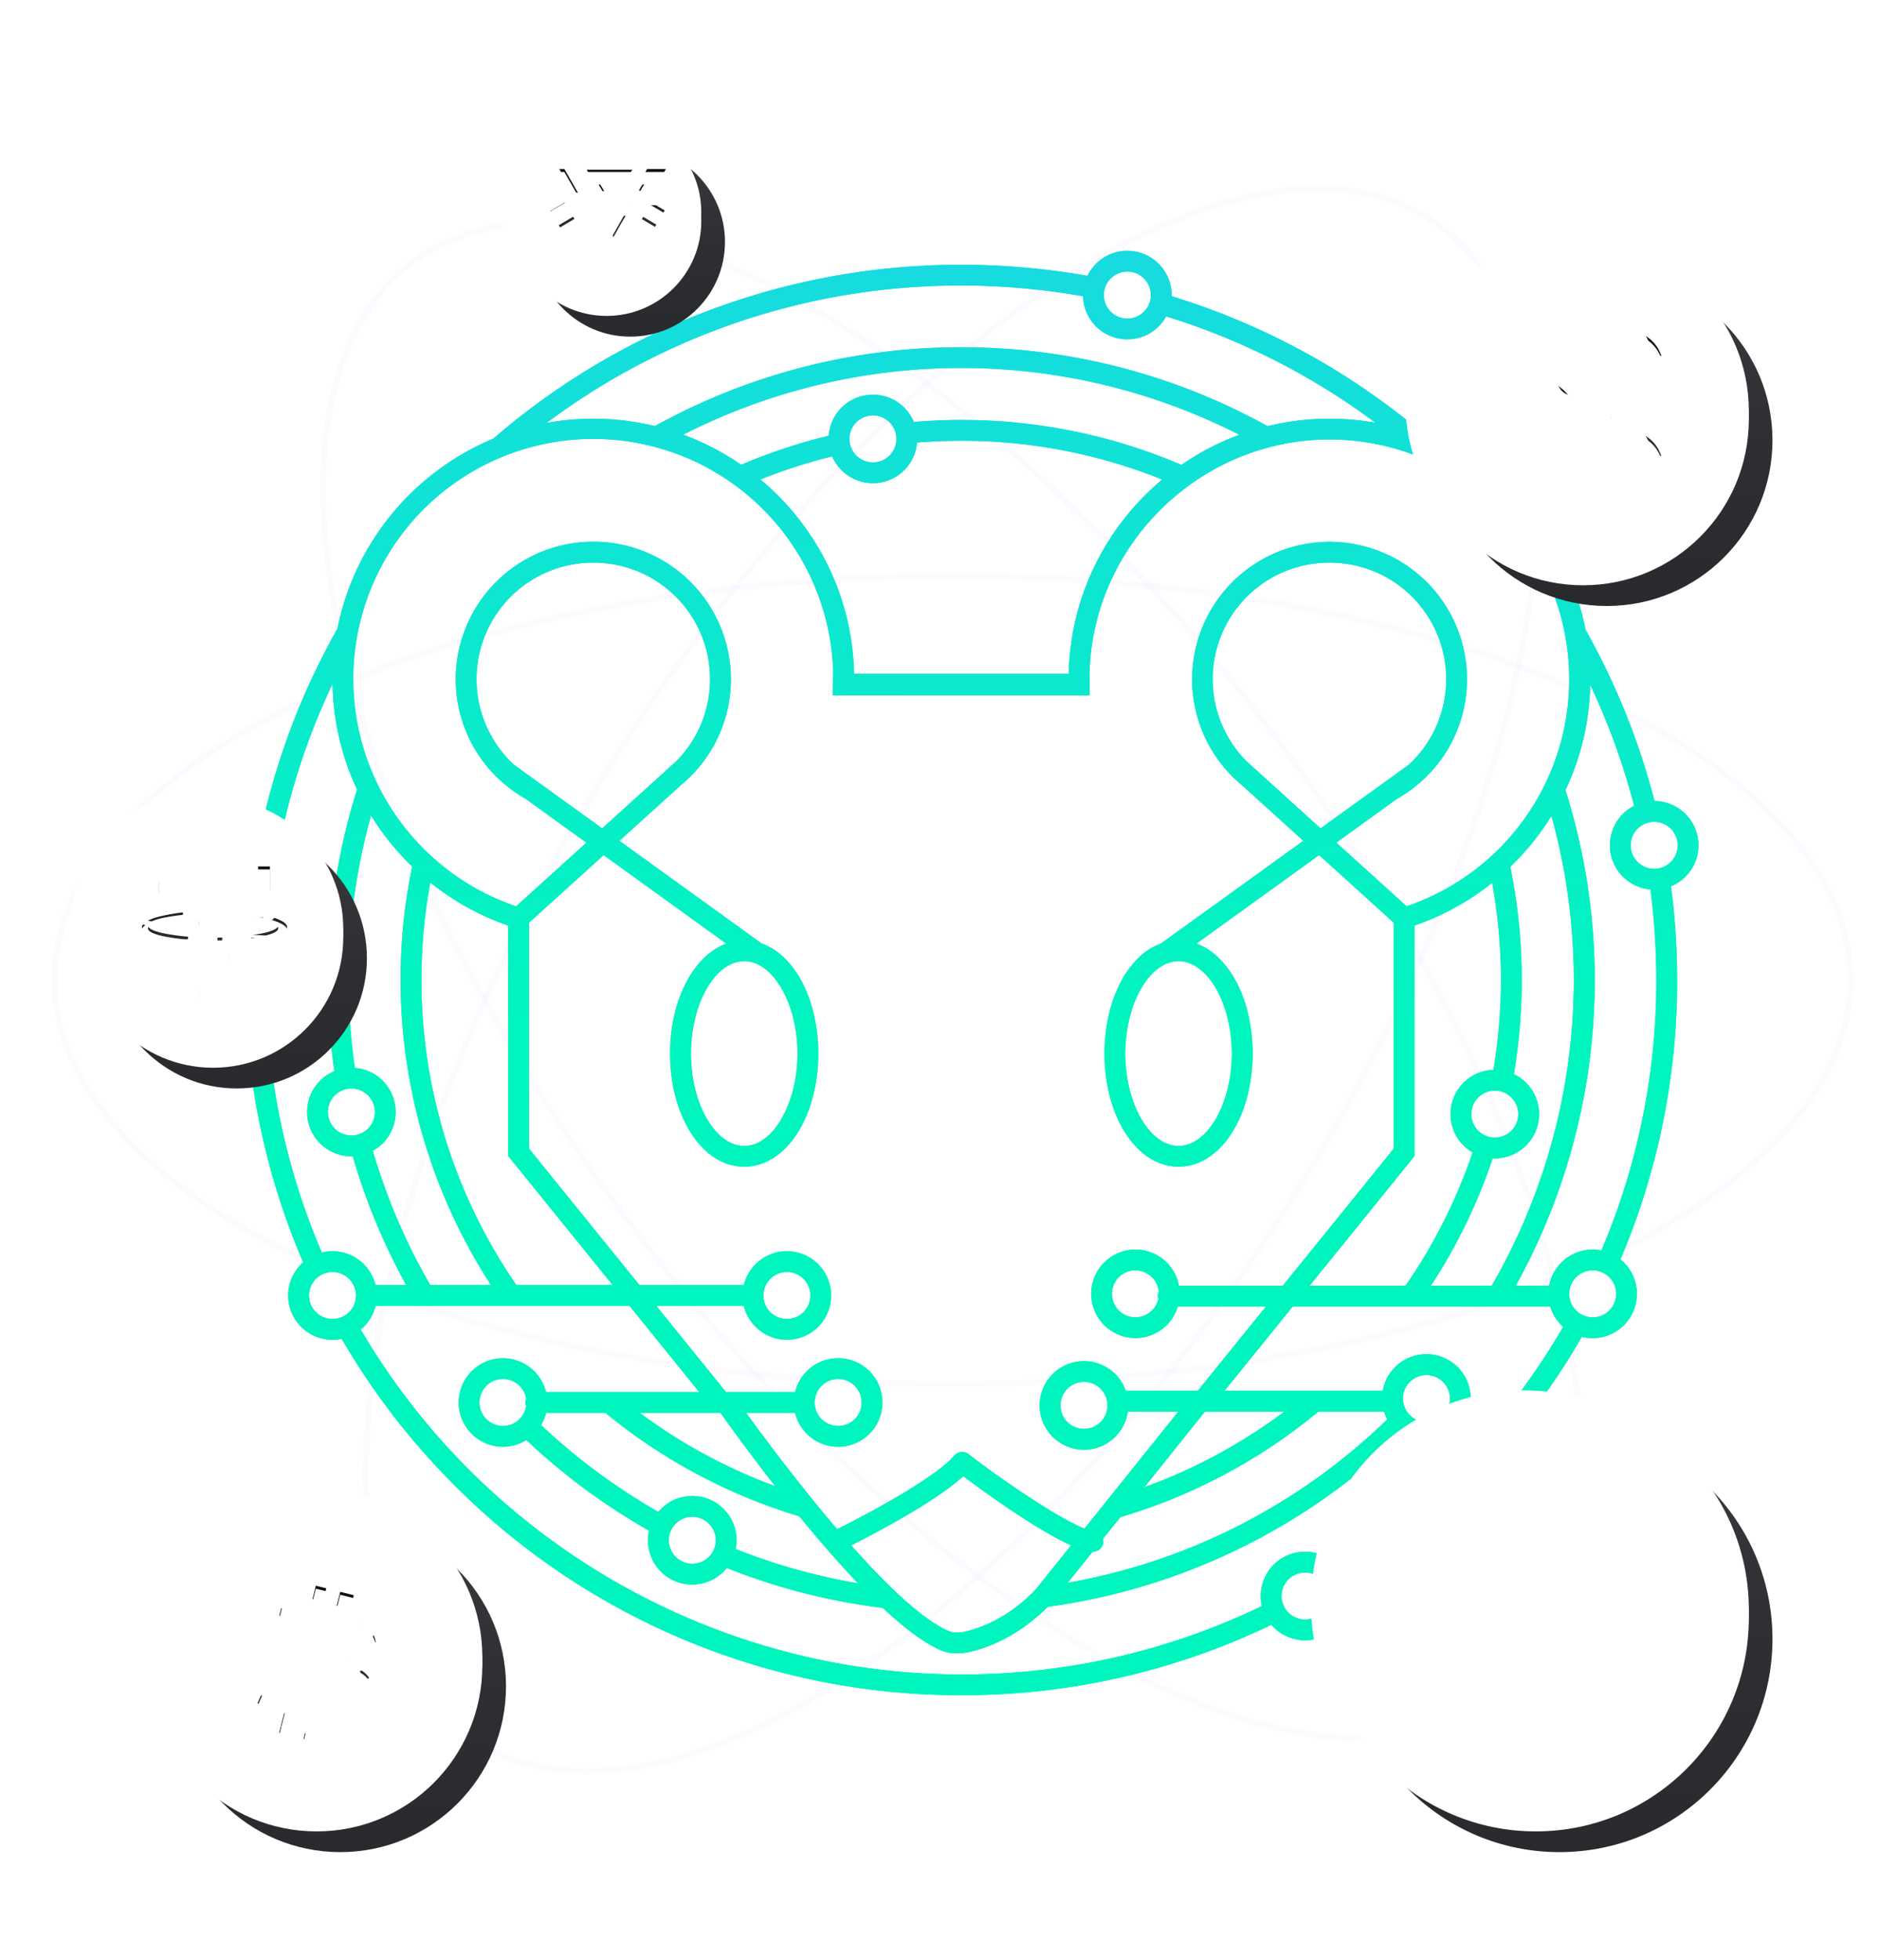 <svg xmlns="http://www.w3.org/2000/svg" xmlns:xlink="http://www.w3.org/1999/xlink" width="635" height="662.189" viewBox="0 0 635 662.189">
  <defs>
    <clipPath id="clip-path">
      <path id="Clip_4" data-name="Clip 4" d="M252.823,488A241.337,241.337,0,0,1,81.742,417.224a244.486,244.486,0,0,1-20.819-23.66A240.99,240.99,0,0,1,43.47,367.576a14.682,14.682,0,0,1-3.109.327,14.944,14.944,0,0,1-9.9-26.169l-.24-.556-.021-.049c-.1-.237-.206-.475-.307-.71a239.856,239.856,0,0,1-19.013-93.924,15.117,15.117,0,0,1-7.791-5.3,14.911,14.911,0,0,1,.541-18.833,15.009,15.009,0,0,1,8.98-5.022,240.148,240.148,0,0,1,29.435-89.711,87.35,87.35,0,0,1,6.895-20.718A88.592,88.592,0,0,1,94.7,63.464,241.188,241.188,0,0,1,252.823,4.72a244.767,244.767,0,0,1,42.669,3.734,14.979,14.979,0,0,1,28.462,6.506c0,.06,0,.119,0,.178v.006c0,.061,0,.123,0,.184A241.487,241.487,0,0,1,410.858,63.37,88.6,88.6,0,0,1,456.943,107.1a87.336,87.336,0,0,1,6.874,20.9,240.963,240.963,0,0,1,23.329,57.9,14.956,14.956,0,0,1,5.562,28.793,245.449,245.449,0,0,1,2.064,31.671,239.847,239.847,0,0,1-19.013,94.059c-.021.049-.042.1-.063.142l-.007.017c-.023.052-.047.1-.07.159a14.96,14.96,0,0,1-13.039,26.154,240.818,240.818,0,0,1-17.607,26.36A244.279,244.279,0,0,1,383.292,449.9,14.971,14.971,0,0,1,357.657,464.2c-3.579,1.716-7.164,3.336-10.655,4.815A240.7,240.7,0,0,1,252.823,488Zm-197.9-131.54a15.09,15.09,0,0,1-5.009,8c42.1,71.866,119.849,116.511,202.911,116.511a232.5,232.5,0,0,0,101.618-23.1,14.973,14.973,0,0,1,25.1-14.042,237.274,237.274,0,0,0,76.724-80.29,14.955,14.955,0,0,1-4.386-6.885h-87l-23.064,28.481H395.3a14.978,14.978,0,1,1,6.239,14.936,213.3,213.3,0,0,1-119.463,58.064c-9.8,9.815-19.852,13.726-26.562,15.278a18.567,18.567,0,0,1-3.973.4,14.441,14.441,0,0,1-4.634-.63c-5.45-2.069-12.368-7.008-20.562-14.68A212.683,212.683,0,0,1,173.619,445a14.965,14.965,0,0,1-26.289-12.618,213.748,213.748,0,0,1-41.43-30.6,14.956,14.956,0,1,1,1.4-24.377,15.056,15.056,0,0,1,5.231,8.187h51.795l-23.581-29.126Zm198.595,57.528c-9.131,8.467-29.51,19.169-37.848,23.377,14.56,16.414,25.9,26.25,33.693,29.235a10.731,10.731,0,0,0,2.241.189,10.9,10.9,0,0,0,2.327-.22c6.108-1.407,15.258-5.048,24.17-14.407.369-.456,1.9-2.363,4.211-5.249,2.033-2.536,4.673-5.83,7.668-9.563-5.075-2.251-11.863-6.216-20.173-11.786-6.941-4.651-13.185-9.249-16.288-11.576ZM369.03,446.536a7.939,7.939,0,1,0,7.945,7.935A7.953,7.953,0,0,0,369.03,446.536ZM161.948,420.678a14.959,14.959,0,0,1,14.679,17.939A205.926,205.926,0,0,0,217.985,450.2c-6.1-6.376-12.786-14-19.869-22.654a188.628,188.628,0,0,1-65.5-34.944H112.532a14.921,14.921,0,0,1-1.678,4.115,208.683,208.683,0,0,0,39.611,29.328A14.946,14.946,0,0,1,161.948,420.678Zm135.3,18.833L288.84,450a206.166,206.166,0,0,0,107.982-55.21,15.979,15.979,0,0,1-1.1-2.63H373.556A188.656,188.656,0,0,1,306.63,427.82l-5.865,7.3a3.629,3.629,0,0,1,.11,1.058,3.508,3.508,0,0,1-3.505,3.337.661.661,0,0,1-.125-.008h0ZM161.948,427.7a7.935,7.935,0,1,0,7.948,7.935A7.951,7.951,0,0,0,161.948,427.7Zm18.2-35.1c5.946,8.191,17.85,24.187,30.763,39.293,11.9-5.9,33.615-17.764,39.556-24.839a3.524,3.524,0,0,1,4.844-.522c12.494,9.651,31.035,22.017,39.2,25.167,11.6-14.466,25.489-31.789,31.71-39.542H309.154a14.975,14.975,0,1,1-.7-7.025h24.333l23.056-28.481H326.057a15.11,15.11,0,0,1-5.329,7.661,14.953,14.953,0,1,1,5.695-14.685h35.106l37.49-46.307v-76.31l-25.23-22.852-41.454,29.9a21.513,21.513,0,0,1,7.62,4.94,32.369,32.369,0,0,1,6.011,8.3,46.216,46.216,0,0,1,3.943,10.969,58.2,58.2,0,0,1,1.416,12.934c0,21.44-11,38.234-25.034,38.234s-25.034-16.794-25.034-38.234a58.117,58.117,0,0,1,1.441-13.04,46.032,46.032,0,0,1,4.009-11.033,32.086,32.086,0,0,1,6.1-8.309,21.269,21.269,0,0,1,7.725-4.866l-.023-.032,47.95-34.591-20.711-18.76c-1.152-.947-2.258-1.949-3.288-2.978l-.327-.3.015-.018a46.448,46.448,0,1,1,79.622-32.527,45.888,45.888,0,0,1-4.1,19.054,46.364,46.364,0,0,1-11.1,15.243h0v0l-.03.024a46.817,46.817,0,0,1-8.529,6.151l-20.4,14.719,23.749,21.511A81,81,0,0,0,377.286,63.751c-43.783,0-80.162,35.558-81.094,79.266v3.523c.014.569,0,3.154,0,3.666v.012H209.38c0-.067.2-7.989.187-8.335a81.112,81.112,0,1,0-107.146,79.586l23.754-21.511-20.4-14.719a46.845,46.845,0,0,1-8.528-6.151l-.035-.025,0,0a46.38,46.38,0,0,1-11.1-15.243,45.875,45.875,0,0,1-4.1-19.054,46.492,46.492,0,0,1,92.984,0,46.231,46.231,0,0,1-13.361,32.527l.016.018-.328.3c-1.027,1.025-2.133,2.027-3.288,2.978L137.325,199.34l47.952,34.592-.023.032a21.273,21.273,0,0,1,7.727,4.866,32.078,32.078,0,0,1,6.1,8.309,46.028,46.028,0,0,1,4.009,11.033,58.121,58.121,0,0,1,1.441,13.04c0,21.44-11,38.234-25.035,38.234s-25.035-16.794-25.035-38.234a58.184,58.184,0,0,1,1.417-12.934,46.223,46.223,0,0,1,3.944-10.969,32.381,32.381,0,0,1,6.01-8.3,21.511,21.511,0,0,1,7.617-4.94L132,204.161l-25.233,22.852v76.31L144.1,349.435H179.36a15.058,15.058,0,0,1,5.231-8.184,14.812,14.812,0,0,1,9.329-3.266,14.959,14.959,0,1,1,0,29.918,14.819,14.819,0,0,1-9.329-3.262,15.044,15.044,0,0,1-5.231-8.181H149.786l23.581,29.126H196.69a15.056,15.056,0,0,1,5.231-8.187,14.813,14.813,0,0,1,9.328-3.263,14.959,14.959,0,1,1,0,29.919,14.809,14.809,0,0,1-9.328-3.266,15.063,15.063,0,0,1-5.231-8.184Zm154.846-.444h0l.14.117-20.4,25.446a182.309,182.309,0,0,0,47.335-25.563H334.991Zm-190.785.444a182.046,182.046,0,0,0,45.78,24.777c-8.977-11.473-15.93-21.149-18.5-24.777H144.205Zm150.11-10.463a7.939,7.939,0,1,0,7.953,7.934A7.949,7.949,0,0,0,294.315,382.139Zm-83.066-.988a7.939,7.939,0,1,0,7.949,7.943A7.955,7.955,0,0,0,211.249,381.151Zm-113.276,0a7.939,7.939,0,1,0,7.836,9.219,3.47,3.47,0,0,1,0-2.552A7.91,7.91,0,0,0,97.973,381.151Zm312.075-1.33a7.939,7.939,0,1,0,7.945,7.943A7.957,7.957,0,0,0,410.048,379.821ZM193.919,345.009a7.938,7.938,0,1,0,7.948,7.934A7.951,7.951,0,0,0,193.919,345.009Zm-153.558,0a7.938,7.938,0,1,0,7.949,7.934A7.951,7.951,0,0,0,40.361,345.009Zm425.878-.561a7.939,7.939,0,1,0,7.945,7.935A7.953,7.953,0,0,0,466.24,344.448Zm-154.538,0a7.939,7.939,0,1,0,7.742,9.708,3.662,3.662,0,0,1-.148-1.011,3.55,3.55,0,0,1,.319-1.462A8,8,0,0,0,311.7,344.448ZM465.407,146.6h0a87.272,87.272,0,0,1-8.358,35.6,213.126,213.126,0,0,1-16.785,167.423h11.255A14.987,14.987,0,0,1,469.2,337.718a232.389,232.389,0,0,0,18.546-91.358,235.906,235.906,0,0,0-2.01-30.6,14.952,14.952,0,0,1-5.484-28.241A233.18,233.18,0,0,0,465.406,146.6ZM432.45,306.607h0c-1.508,4.507-3.214,9.016-5.071,13.4a188.441,188.441,0,0,1-15.8,29.623h20.556A206.418,206.418,0,0,0,452.3,190.93a88.936,88.936,0,0,1-13.9,17.2,190.7,190.7,0,0,1,1.2,70.034,15.047,15.047,0,0,1,6.154,5.425,14.95,14.95,0,0,1-12.6,23.036c-.2,0-.426-.005-.7-.017Zm-.194-93.088a87.972,87.972,0,0,1-26.2,14.452v77.835l-35.48,43.824h32.434a181.561,181.561,0,0,0,22.651-45.023,15.108,15.108,0,0,1-5.419-5.373,14.961,14.961,0,0,1,12.453-22.518,182.23,182.23,0,0,0-.436-63.2Zm-358.843-.1a181.711,181.711,0,0,0,29.094,136.013H135.06L99.737,305.806V227.971A87.918,87.918,0,0,1,73.413,213.422ZM53.391,190.777a206.9,206.9,0,0,0-5.465,85.282,14.949,14.949,0,0,1,6.069,27.993,205.67,205.67,0,0,0,19.413,45.383H93.93A189.505,189.505,0,0,1,67.279,208.021a88.708,88.708,0,0,1-13.888-17.244ZM40.361,337.984a14.811,14.811,0,0,1,9.329,3.266,15.059,15.059,0,0,1,5.231,8.185H65.285a212.059,212.059,0,0,1-18.077-43.519l-.132,0h-.005c-.108,0-.22.007-.331.007A14.959,14.959,0,0,1,41,277.151a216.6,216.6,0,0,1-2.2-30.792,213.11,213.11,0,0,1,9.864-64.331,87.366,87.366,0,0,1-8.282-35.746,232.315,232.315,0,0,0-20.743,71.609,14.945,14.945,0,0,1,7.408,5.358,14.912,14.912,0,0,1-.534,18.4,15.04,15.04,0,0,1-8.6,5.13,232.264,232.264,0,0,0,18.847,91.645A15,15,0,0,1,40.361,337.984ZM326.29,240c-9.762,0-18.009,14.294-18.009,31.213s8.247,31.212,18.009,31.212,18-14.293,18-31.212S336.048,240,326.29,240ZM179.5,240c-9.759,0-18,14.294-18,31.213s8.245,31.212,18,31.212,18-14.293,18-31.212S189.259,240,179.5,240Zm253.651,43.727a7.938,7.938,0,1,0,7.952,7.938A7.951,7.951,0,0,0,433.151,283.725Zm-386.41-.7a7.938,7.938,0,1,0,7.949,7.938A7.952,7.952,0,0,0,46.741,283.029ZM14.98,224.17a7.939,7.939,0,1,0,7.949,7.939A7.953,7.953,0,0,0,14.98,224.17Zm472.042-31.255a7.938,7.938,0,1,0,7.945,7.939A7.955,7.955,0,0,0,487.022,192.915ZM377.286,105.35a39.368,39.368,0,0,0-28.033,67.109l3.17,2.873.1.081.005,0c.067.055.133.11.2.164a.029.029,0,0,0-.008.007.023.023,0,0,1-.007.006l21.576,19.541,29.81-21.5a39.369,39.369,0,0,0-26.811-68.282Zm-248.78,0a39.372,39.372,0,0,0-26.816,68.282l29.81,21.5L153.076,175.6l-.014-.012.177-.146,0,0,.011-.01.113-.093,3.172-2.873a39.373,39.373,0,0,0-28.033-67.109Zm80.723-35.891a181.8,181.8,0,0,0-24.219,7.795A88.6,88.6,0,0,1,207.7,106.133a87.342,87.342,0,0,1,8.93,36.79h72.531A87.609,87.609,0,0,1,307.927,90.5a89.044,89.044,0,0,1,12.818-13.217,181.133,181.133,0,0,0-67.922-13.106c-4.943,0-9.959.2-14.909.608a14.979,14.979,0,0,1-28.684,4.674Zm43.593-12.3a188.432,188.432,0,0,1,73.741,14.87c.12.05.239.1.358.154s.222.1.335.144a88,88,0,0,1,19.567-10.171,207.007,207.007,0,0,0-187.936-.031,88.1,88.1,0,0,1,19.6,10.166c.1-.042.195-.085.292-.128s.2-.091.308-.134a188.932,188.932,0,0,1,28.968-9.546,14.98,14.98,0,0,1,28.774-4.65C242.149,57.383,247.531,57.156,252.823,57.156Zm-29.834-1.543a7.938,7.938,0,1,0,7.949,7.939A7.953,7.953,0,0,0,222.988,55.613ZM252.823,32.6a212.963,212.963,0,0,1,103.542,26.64A88.535,88.535,0,0,1,392.849,58.1,233.979,233.979,0,0,0,322.1,22.163,14.981,14.981,0,0,1,294,15.355a236.422,236.422,0,0,0-41.181-3.613,232.936,232.936,0,0,0-140.079,46.4,88.514,88.514,0,0,1,36.589,1.076A212.867,212.867,0,0,1,252.823,32.6ZM308.975,7.022a7.938,7.938,0,1,0,7.945,7.938A7.95,7.95,0,0,0,308.975,7.022Z" fill="none"/>
    </clipPath>
    <linearGradient id="linear-gradient-banner" x1="0.499" y1="0.541" x2="0.508" y2="-0.174" gradientUnits="objectBoundingBox">
      <stop offset="0" stop-color="#00f5be"/>
      <stop offset="1" stop-color="#1fd2eb"/>
    </linearGradient>
    <linearGradient id="linear-gradient-banner-2" x1="0.371" x2="0.371" y2="1" gradientUnits="objectBoundingBox">
      <stop offset="0" stop-color="#383a3d"/>
      <stop offset="0.518" stop-color="#2d2f33"/>
      <stop offset="1" stop-color="#282a2e"/>
    </linearGradient>
    <filter id="Oval-banner" x="23" y="477.732" width="184" height="184" filterUnits="userSpaceOnUse">
      <feOffset dx="8" dy="8" input="SourceAlpha"/>
      <feGaussianBlur stdDeviation="12" result="blur"/>
      <feFlood flood-color="#090d14" flood-opacity="0.4"/>
      <feComposite operator="in" in2="blur"/>
      <feComposite in="SourceGraphic"/>
    </filter>
    <filter id="Oval-banner-2" x="23" y="477.732" width="184" height="184" filterUnits="userSpaceOnUse">
      <feOffset dy="-2" input="SourceAlpha"/>
      <feGaussianBlur stdDeviation="0.5" result="blur-2"/>
      <feFlood flood-color="#090d14" flood-opacity="0.8" result="color"/>
      <feComposite operator="out" in="SourceGraphic" in2="blur-2"/>
      <feComposite operator="in" in="color"/>
      <feComposite operator="in" in2="SourceGraphic"/>
    </filter>
    <filter id="Oval-banner-3" x="35" y="489.732" width="136" height="136" filterUnits="userSpaceOnUse">
      <feOffset dx="-4" dy="-4" input="SourceAlpha"/>
      <feGaussianBlur stdDeviation="4" result="blur-3"/>
      <feFlood flood-color="#e0e0ff" flood-opacity="0.039"/>
      <feComposite operator="in" in2="blur-3"/>
    </filter>
    <filter id="Oval-banner-4" x="49.5" y="505.232" width="115" height="115" filterUnits="userSpaceOnUse">
      <feOffset dy="1" input="SourceAlpha"/>
      <feGaussianBlur stdDeviation="0.5" result="blur-4"/>
      <feFlood flood-color="#090d14" flood-opacity="0.4"/>
      <feComposite operator="in" in2="blur-4"/>
    </filter>
    <linearGradient id="linear-gradient-banner-3" x1="0.371" x2="0.371" y2="1" gradientUnits="objectBoundingBox">
      <stop offset="0" stop-color="#090d14"/>
      <stop offset="0.53" stop-color="#282a2e"/>
      <stop offset="1" stop-color="#2d2f33"/>
    </linearGradient>
    <filter id="symbol-banner">
      <feOffset dx="8" dy="8" input="SourceAlpha"/>
      <feGaussianBlur stdDeviation="20" result="blur-5"/>
      <feFlood flood-color="#090d14" flood-opacity="0.4" result="color-2"/>
      <feComposite operator="out" in="SourceGraphic" in2="blur-5"/>
      <feComposite operator="in" in="color-2"/>
      <feComposite operator="in" in2="SourceGraphic"/>
    </filter>
    <filter id="symbol-banner-2">
      <feOffset dx="-4" dy="-4" input="SourceAlpha"/>
      <feGaussianBlur stdDeviation="4" result="blur-6"/>
      <feFlood flood-color="#e0e0ff" flood-opacity="0.039" result="color-3"/>
      <feComposite operator="out" in="SourceGraphic" in2="blur-6"/>
      <feComposite operator="in" in="color-3"/>
      <feComposite operator="in" in2="SourceGraphic"/>
    </filter>
    <filter id="symbol-banner-3">
      <feOffset dy="1" input="SourceAlpha"/>
      <feGaussianBlur stdDeviation="0.5" result="blur-7"/>
      <feFlood flood-color="#090d14" flood-opacity="0.4" result="color-4"/>
      <feComposite operator="out" in="SourceGraphic" in2="blur-7"/>
      <feComposite operator="in" in="color-4"/>
      <feComposite operator="in" in2="SourceGraphic"/>
    </filter>
    <filter id="Oval-banner-5" x="419" y="445.732" width="216" height="216" filterUnits="userSpaceOnUse">
      <feOffset dx="8" dy="8" input="SourceAlpha"/>
      <feGaussianBlur stdDeviation="12" result="blur-8"/>
      <feFlood flood-color="#090d14" flood-opacity="0.4"/>
      <feComposite operator="in" in2="blur-8"/>
      <feComposite in="SourceGraphic"/>
    </filter>
    <filter id="Oval-banner-6" x="419" y="445.732" width="216" height="216" filterUnits="userSpaceOnUse">
      <feOffset dy="-2" input="SourceAlpha"/>
      <feGaussianBlur stdDeviation="0.5" result="blur-9"/>
      <feFlood flood-color="#090d14" flood-opacity="0.8" result="color-5"/>
      <feComposite operator="out" in="SourceGraphic" in2="blur-9"/>
      <feComposite operator="in" in="color-5"/>
      <feComposite operator="in" in2="SourceGraphic"/>
    </filter>
    <filter id="Oval-banner-7" x="431" y="457.732" width="168" height="168" filterUnits="userSpaceOnUse">
      <feOffset dx="-4" dy="-4" input="SourceAlpha"/>
      <feGaussianBlur stdDeviation="4" result="blur-10"/>
      <feFlood flood-color="#e0e0ff" flood-opacity="0.039"/>
      <feComposite operator="in" in2="blur-10"/>
    </filter>
    <filter id="Oval-banner-8" x="445.5" y="473.232" width="147" height="147" filterUnits="userSpaceOnUse">
      <feOffset dy="1" input="SourceAlpha"/>
      <feGaussianBlur stdDeviation="0.5" result="blur-11"/>
      <feFlood flood-color="#090d14" flood-opacity="0.4"/>
      <feComposite operator="in" in2="blur-11"/>
    </filter>
    <filter id="shape-banner-2">
      <feOffset dx="8" dy="8" input="SourceAlpha"/>
      <feGaussianBlur stdDeviation="20" result="blur-12"/>
      <feFlood flood-color="#090d14" flood-opacity="0.4" result="color-6"/>
      <feComposite operator="out" in="SourceGraphic" in2="blur-12"/>
      <feComposite operator="in" in="color-6"/>
      <feComposite operator="in" in2="SourceGraphic"/>
    </filter>
    <filter id="shape-banner-2-2">
      <feOffset dx="-4" dy="-4" input="SourceAlpha"/>
      <feGaussianBlur stdDeviation="4" result="blur-13"/>
      <feFlood flood-color="#e0e0ff" flood-opacity="0.039" result="color-7"/>
      <feComposite operator="out" in="SourceGraphic" in2="blur-13"/>
      <feComposite operator="in" in="color-7"/>
      <feComposite operator="in" in2="SourceGraphic"/>
    </filter>
    <filter id="shape-banner-2-3">
      <feOffset dy="1" input="SourceAlpha"/>
      <feGaussianBlur stdDeviation="0.5" result="blur-14"/>
      <feFlood flood-color="#090d14" flood-opacity="0.4" result="color-8"/>
      <feComposite operator="out" in="SourceGraphic" in2="blur-14"/>
      <feComposite operator="in" in="color-8"/>
      <feComposite operator="in" in2="SourceGraphic"/>
    </filter>
    <filter id="Oval-banner-9" x="145" y="13.732" width="136" height="136" filterUnits="userSpaceOnUse">
      <feOffset dx="8" dy="8" input="SourceAlpha"/>
      <feGaussianBlur stdDeviation="12" result="blur-15"/>
      <feFlood flood-color="#090d14" flood-opacity="0.4"/>
      <feComposite operator="in" in2="blur-15"/>
      <feComposite in="SourceGraphic"/>
    </filter>
    <filter id="Oval-banner-10" x="145" y="13.732" width="136" height="136" filterUnits="userSpaceOnUse">
      <feOffset dy="-2" input="SourceAlpha"/>
      <feGaussianBlur stdDeviation="0.5" result="blur-16"/>
      <feFlood flood-color="#090d14" flood-opacity="0.8" result="color-9"/>
      <feComposite operator="out" in="SourceGraphic" in2="blur-16"/>
      <feComposite operator="in" in="color-9"/>
      <feComposite operator="in" in2="SourceGraphic"/>
    </filter>
    <filter id="Oval-banner-11" x="157" y="25.732" width="88" height="88" filterUnits="userSpaceOnUse">
      <feOffset dx="-4" dy="-4" input="SourceAlpha"/>
      <feGaussianBlur stdDeviation="4" result="blur-17"/>
      <feFlood flood-color="#e0e0ff" flood-opacity="0.039"/>
      <feComposite operator="in" in2="blur-17"/>
    </filter>
    <filter id="Oval-banner-12" x="171.5" y="41.232" width="67" height="67" filterUnits="userSpaceOnUse">
      <feOffset dy="1" input="SourceAlpha"/>
      <feGaussianBlur stdDeviation="0.5" result="blur-18"/>
      <feFlood flood-color="#090d14" flood-opacity="0.4"/>
      <feComposite operator="in" in2="blur-18"/>
    </filter>
    <filter id="shape-banner-1">
      <feOffset dx="8" dy="8" input="SourceAlpha"/>
      <feGaussianBlur stdDeviation="20" result="blur-19"/>
      <feFlood flood-color="#090d14" flood-opacity="0.4" result="color-10"/>
      <feComposite operator="out" in="SourceGraphic" in2="blur-19"/>
      <feComposite operator="in" in="color-10"/>
      <feComposite operator="in" in2="SourceGraphic"/>
    </filter>
    <filter id="shape-banner-1-2">
      <feOffset dx="-4" dy="-4" input="SourceAlpha"/>
      <feGaussianBlur stdDeviation="4" result="blur-20"/>
      <feFlood flood-color="#e0e0ff" flood-opacity="0.039" result="color-11"/>
      <feComposite operator="out" in="SourceGraphic" in2="blur-20"/>
      <feComposite operator="in" in="color-11"/>
      <feComposite operator="in" in2="SourceGraphic"/>
    </filter>
    <filter id="shape-banner-1-3">
      <feOffset dy="1" input="SourceAlpha"/>
      <feGaussianBlur stdDeviation="0.5" result="blur-21"/>
      <feFlood flood-color="#090d14" flood-opacity="0.4" result="color-12"/>
      <feComposite operator="out" in="SourceGraphic" in2="blur-21"/>
      <feComposite operator="in" in="color-12"/>
      <feComposite operator="in" in2="SourceGraphic"/>
    </filter>
    <filter id="Oval-banner-13" x="451" y="56.732" width="184" height="184" filterUnits="userSpaceOnUse">
      <feOffset dx="8" dy="8" input="SourceAlpha"/>
      <feGaussianBlur stdDeviation="12" result="blur-22"/>
      <feFlood flood-color="#090d14" flood-opacity="0.4"/>
      <feComposite operator="in" in2="blur-22"/>
      <feComposite in="SourceGraphic"/>
    </filter>
    <filter id="Oval-banner-14" x="451" y="56.732" width="184" height="184" filterUnits="userSpaceOnUse">
      <feOffset dy="-2" input="SourceAlpha"/>
      <feGaussianBlur stdDeviation="0.5" result="blur-23"/>
      <feFlood flood-color="#090d14" flood-opacity="0.8" result="color-13"/>
      <feComposite operator="out" in="SourceGraphic" in2="blur-23"/>
      <feComposite operator="in" in="color-13"/>
      <feComposite operator="in" in2="SourceGraphic"/>
    </filter>
    <filter id="Oval-banner-15" x="463" y="68.732" width="136" height="136" filterUnits="userSpaceOnUse">
      <feOffset dx="-4" dy="-4" input="SourceAlpha"/>
      <feGaussianBlur stdDeviation="4" result="blur-24"/>
      <feFlood flood-color="#e0e0ff" flood-opacity="0.039"/>
      <feComposite operator="in" in2="blur-24"/>
    </filter>
    <filter id="Oval-banner-16" x="477.5" y="84.232" width="115" height="115" filterUnits="userSpaceOnUse">
      <feOffset dy="1" input="SourceAlpha"/>
      <feGaussianBlur stdDeviation="0.5" result="blur-25"/>
      <feFlood flood-color="#090d14" flood-opacity="0.4"/>
      <feComposite operator="in" in2="blur-25"/>
    </filter>
    <filter id="Path">
      <feOffset dx="8" dy="8" input="SourceAlpha"/>
      <feGaussianBlur stdDeviation="20" result="blur-26"/>
      <feFlood flood-color="#090d14" flood-opacity="0.4" result="color-14"/>
      <feComposite operator="out" in="SourceGraphic" in2="blur-26"/>
      <feComposite operator="in" in="color-14"/>
      <feComposite operator="in" in2="SourceGraphic"/>
    </filter>
    <filter id="Path-2">
      <feOffset dx="-4" dy="-4" input="SourceAlpha"/>
      <feGaussianBlur stdDeviation="4" result="blur-27"/>
      <feFlood flood-color="#e0e0ff" flood-opacity="0.039" result="color-15"/>
      <feComposite operator="out" in="SourceGraphic" in2="blur-27"/>
      <feComposite operator="in" in="color-15"/>
      <feComposite operator="in" in2="SourceGraphic"/>
    </filter>
    <filter id="Path-3">
      <feOffset dy="1" input="SourceAlpha"/>
      <feGaussianBlur stdDeviation="0.5" result="blur-28"/>
      <feFlood flood-color="#090d14" flood-opacity="0.4" result="color-16"/>
      <feComposite operator="out" in="SourceGraphic" in2="blur-28"/>
      <feComposite operator="in" in="color-16"/>
      <feComposite operator="in" in2="SourceGraphic"/>
    </filter>
    <filter id="Oval-banner-17" x="0" y="243.732" width="160" height="160" filterUnits="userSpaceOnUse">
      <feOffset dx="8" dy="8" input="SourceAlpha"/>
      <feGaussianBlur stdDeviation="12" result="blur-29"/>
      <feFlood flood-color="#090d14" flood-opacity="0.4"/>
      <feComposite operator="in" in2="blur-29"/>
      <feComposite in="SourceGraphic"/>
    </filter>
    <filter id="Oval-banner-18" x="0" y="243.732" width="160" height="160" filterUnits="userSpaceOnUse">
      <feOffset dy="-2" input="SourceAlpha"/>
      <feGaussianBlur stdDeviation="0.5" result="blur-30"/>
      <feFlood flood-color="#090d14" flood-opacity="0.8" result="color-17"/>
      <feComposite operator="out" in="SourceGraphic" in2="blur-30"/>
      <feComposite operator="in" in="color-17"/>
      <feComposite operator="in" in2="SourceGraphic"/>
    </filter>
    <filter id="Oval-banner-19" x="12" y="255.732" width="112" height="112" filterUnits="userSpaceOnUse">
      <feOffset dx="-4" dy="-4" input="SourceAlpha"/>
      <feGaussianBlur stdDeviation="4" result="blur-31"/>
      <feFlood flood-color="#e0e0ff" flood-opacity="0.039"/>
      <feComposite operator="in" in2="blur-31"/>
    </filter>
    <filter id="Oval-banner-20" x="26.5" y="271.232" width="91" height="91" filterUnits="userSpaceOnUse">
      <feOffset dy="1" input="SourceAlpha"/>
      <feGaussianBlur stdDeviation="0.5" result="blur-32"/>
      <feFlood flood-color="#090d14" flood-opacity="0.4"/>
      <feComposite operator="in" in2="blur-32"/>
    </filter>
    <filter id="shape-banner-3">
      <feOffset dx="8" dy="8" input="SourceAlpha"/>
      <feGaussianBlur stdDeviation="20" result="blur-33"/>
      <feFlood flood-color="#090d14" flood-opacity="0.4" result="color-18"/>
      <feComposite operator="out" in="SourceGraphic" in2="blur-33"/>
      <feComposite operator="in" in="color-18"/>
      <feComposite operator="in" in2="SourceGraphic"/>
    </filter>
    <filter id="shape-banner-3-2">
      <feOffset dx="-4" dy="-4" input="SourceAlpha"/>
      <feGaussianBlur stdDeviation="4" result="blur-34"/>
      <feFlood flood-color="#e0e0ff" flood-opacity="0.039" result="color-19"/>
      <feComposite operator="out" in="SourceGraphic" in2="blur-34"/>
      <feComposite operator="in" in="color-19"/>
      <feComposite operator="in" in2="SourceGraphic"/>
    </filter>
    <filter id="shape-banner-3-3">
      <feOffset dy="1" input="SourceAlpha"/>
      <feGaussianBlur stdDeviation="0.5" result="blur-35"/>
      <feFlood flood-color="#090d14" flood-opacity="0.4" result="color-20"/>
      <feComposite operator="out" in="SourceGraphic" in2="blur-35"/>
      <feComposite operator="in" in="color-20"/>
      <feComposite operator="in" in2="SourceGraphic"/>
    </filter>
  </defs>
  <g id="Group_2" data-name="Group 2" transform="translate(17.377)">
    <g id="Oval-21" data-name="Oval" transform="matrix(0.848, 0.53, -0.53, 0.848, 349.254, 0)" fill="none" stroke="rgba(224,224,255,0.12)" stroke-miterlimit="10" stroke-width="2">
      <ellipse cx="137.5" cy="304.5" rx="137.5" ry="304.5" stroke="none"/>
      <ellipse cx="137.5" cy="304.5" rx="136.5" ry="303.5" fill="none"/>
    </g>
    <g id="Oval_Copy" data-name="Oval Copy" transform="matrix(0.799, -0.602, 0.602, 0.799, 11.435, 170.66)" fill="none" stroke="rgba(224,224,255,0.12)" stroke-miterlimit="10" stroke-width="2">
      <ellipse cx="137.5" cy="304.5" rx="137.5" ry="304.5" stroke="none"/>
      <ellipse cx="137.5" cy="304.5" rx="136.5" ry="303.5" fill="none"/>
    </g>
    <g id="Oval_Copy_2" data-name="Oval Copy 2" transform="translate(0 468.595) rotate(-90)" fill="none" stroke="rgba(224,224,255,0.12)" stroke-miterlimit="10" stroke-width="2">
      <ellipse cx="137.5" cy="304.5" rx="137.5" ry="304.5" stroke="none"/>
      <ellipse cx="137.5" cy="304.5" rx="136.5" ry="303.5" fill="none"/>
    </g>
  </g>
  <g id="Group_5" data-name="Group 5" transform="translate(72 84.732)">
    <path id="Clip_4-2" data-name="Clip 4" d="M252.823,488A241.337,241.337,0,0,1,81.742,417.224a244.486,244.486,0,0,1-20.819-23.66A240.99,240.99,0,0,1,43.47,367.576a14.682,14.682,0,0,1-3.109.327,14.944,14.944,0,0,1-9.9-26.169l-.24-.556-.021-.049c-.1-.237-.206-.475-.307-.71a239.856,239.856,0,0,1-19.013-93.924,15.117,15.117,0,0,1-7.791-5.3,14.911,14.911,0,0,1,.541-18.833,15.009,15.009,0,0,1,8.98-5.022,240.148,240.148,0,0,1,29.435-89.711,87.35,87.35,0,0,1,6.895-20.718A88.592,88.592,0,0,1,94.7,63.464,241.188,241.188,0,0,1,252.823,4.72a244.767,244.767,0,0,1,42.669,3.734,14.979,14.979,0,0,1,28.462,6.506c0,.06,0,.119,0,.178v.006c0,.061,0,.123,0,.184A241.487,241.487,0,0,1,410.858,63.37,88.6,88.6,0,0,1,456.943,107.1a87.336,87.336,0,0,1,6.874,20.9,240.963,240.963,0,0,1,23.329,57.9,14.956,14.956,0,0,1,5.562,28.793,245.449,245.449,0,0,1,2.064,31.671,239.847,239.847,0,0,1-19.013,94.059c-.021.049-.042.1-.063.142l-.007.017c-.023.052-.047.1-.07.159a14.96,14.96,0,0,1-13.039,26.154,240.818,240.818,0,0,1-17.607,26.36A244.279,244.279,0,0,1,383.292,449.9,14.971,14.971,0,0,1,357.657,464.2c-3.579,1.716-7.164,3.336-10.655,4.815A240.7,240.7,0,0,1,252.823,488Zm-197.9-131.54a15.09,15.09,0,0,1-5.009,8c42.1,71.866,119.849,116.511,202.911,116.511a232.5,232.5,0,0,0,101.618-23.1,14.973,14.973,0,0,1,25.1-14.042,237.274,237.274,0,0,0,76.724-80.29,14.955,14.955,0,0,1-4.386-6.885h-87l-23.064,28.481H395.3a14.978,14.978,0,1,1,6.239,14.936,213.3,213.3,0,0,1-119.463,58.064c-9.8,9.815-19.852,13.726-26.562,15.278a18.567,18.567,0,0,1-3.973.4,14.441,14.441,0,0,1-4.634-.63c-5.45-2.069-12.368-7.008-20.562-14.68A212.683,212.683,0,0,1,173.619,445a14.965,14.965,0,0,1-26.289-12.618,213.748,213.748,0,0,1-41.43-30.6,14.956,14.956,0,1,1,1.4-24.377,15.056,15.056,0,0,1,5.231,8.187h51.795l-23.581-29.126Zm198.595,57.528c-9.131,8.467-29.51,19.169-37.848,23.377,14.56,16.414,25.9,26.25,33.693,29.235a10.731,10.731,0,0,0,2.241.189,10.9,10.9,0,0,0,2.327-.22c6.108-1.407,15.258-5.048,24.17-14.407.369-.456,1.9-2.363,4.211-5.249,2.033-2.536,4.673-5.83,7.668-9.563-5.075-2.251-11.863-6.216-20.173-11.786-6.941-4.651-13.185-9.249-16.288-11.576ZM369.03,446.536a7.939,7.939,0,1,0,7.945,7.935A7.953,7.953,0,0,0,369.03,446.536ZM161.948,420.678a14.959,14.959,0,0,1,14.679,17.939A205.926,205.926,0,0,0,217.985,450.2c-6.1-6.376-12.786-14-19.869-22.654a188.628,188.628,0,0,1-65.5-34.944H112.532a14.921,14.921,0,0,1-1.678,4.115,208.683,208.683,0,0,0,39.611,29.328A14.946,14.946,0,0,1,161.948,420.678Zm135.3,18.833L288.84,450a206.166,206.166,0,0,0,107.982-55.21,15.979,15.979,0,0,1-1.1-2.63H373.556A188.656,188.656,0,0,1,306.63,427.82l-5.865,7.3a3.629,3.629,0,0,1,.11,1.058,3.508,3.508,0,0,1-3.505,3.337.661.661,0,0,1-.125-.008h0ZM161.948,427.7a7.935,7.935,0,1,0,7.948,7.935A7.951,7.951,0,0,0,161.948,427.7Zm18.2-35.1c5.946,8.191,17.85,24.187,30.763,39.293,11.9-5.9,33.615-17.764,39.556-24.839a3.524,3.524,0,0,1,4.844-.522c12.494,9.651,31.035,22.017,39.2,25.167,11.6-14.466,25.489-31.789,31.71-39.542H309.154a14.975,14.975,0,1,1-.7-7.025h24.333l23.056-28.481H326.057a15.11,15.11,0,0,1-5.329,7.661,14.953,14.953,0,1,1,5.695-14.685h35.106l37.49-46.307v-76.31l-25.23-22.852-41.454,29.9a21.513,21.513,0,0,1,7.62,4.94,32.369,32.369,0,0,1,6.011,8.3,46.216,46.216,0,0,1,3.943,10.969,58.2,58.2,0,0,1,1.416,12.934c0,21.44-11,38.234-25.034,38.234s-25.034-16.794-25.034-38.234a58.117,58.117,0,0,1,1.441-13.04,46.032,46.032,0,0,1,4.009-11.033,32.086,32.086,0,0,1,6.1-8.309,21.269,21.269,0,0,1,7.725-4.866l-.023-.032,47.95-34.591-20.711-18.76c-1.152-.947-2.258-1.949-3.288-2.978l-.327-.3.015-.018a46.448,46.448,0,1,1,79.622-32.527,45.888,45.888,0,0,1-4.1,19.054,46.364,46.364,0,0,1-11.1,15.243h0v0l-.03.024a46.817,46.817,0,0,1-8.529,6.151l-20.4,14.719,23.749,21.511A81,81,0,0,0,377.286,63.751c-43.783,0-80.162,35.558-81.094,79.266v3.523c.014.569,0,3.154,0,3.666v.012H209.38c0-.067.2-7.989.187-8.335a81.112,81.112,0,1,0-107.146,79.586l23.754-21.511-20.4-14.719a46.845,46.845,0,0,1-8.528-6.151l-.035-.025,0,0a46.38,46.38,0,0,1-11.1-15.243,45.875,45.875,0,0,1-4.1-19.054,46.492,46.492,0,0,1,92.984,0,46.231,46.231,0,0,1-13.361,32.527l.016.018-.328.3c-1.027,1.025-2.133,2.027-3.288,2.978L137.325,199.34l47.952,34.592-.023.032a21.273,21.273,0,0,1,7.727,4.866,32.078,32.078,0,0,1,6.1,8.309,46.028,46.028,0,0,1,4.009,11.033,58.121,58.121,0,0,1,1.441,13.04c0,21.44-11,38.234-25.035,38.234s-25.035-16.794-25.035-38.234a58.184,58.184,0,0,1,1.417-12.934,46.223,46.223,0,0,1,3.944-10.969,32.381,32.381,0,0,1,6.01-8.3,21.511,21.511,0,0,1,7.617-4.94L132,204.161l-25.233,22.852v76.31L144.1,349.435H179.36a15.058,15.058,0,0,1,5.231-8.184,14.812,14.812,0,0,1,9.329-3.266,14.959,14.959,0,1,1,0,29.918,14.819,14.819,0,0,1-9.329-3.262,15.044,15.044,0,0,1-5.231-8.181H149.786l23.581,29.126H196.69a15.056,15.056,0,0,1,5.231-8.187,14.813,14.813,0,0,1,9.328-3.263,14.959,14.959,0,1,1,0,29.919,14.809,14.809,0,0,1-9.328-3.266,15.063,15.063,0,0,1-5.231-8.184Zm154.846-.444h0l.14.117-20.4,25.446a182.309,182.309,0,0,0,47.335-25.563H334.991Zm-190.785.444a182.046,182.046,0,0,0,45.78,24.777c-8.977-11.473-15.93-21.149-18.5-24.777H144.205Zm150.11-10.463a7.939,7.939,0,1,0,7.953,7.934A7.949,7.949,0,0,0,294.315,382.139Zm-83.066-.988a7.939,7.939,0,1,0,7.949,7.943A7.955,7.955,0,0,0,211.249,381.151Zm-113.276,0a7.939,7.939,0,1,0,7.836,9.219,3.47,3.47,0,0,1,0-2.552A7.91,7.91,0,0,0,97.973,381.151Zm312.075-1.33a7.939,7.939,0,1,0,7.945,7.943A7.957,7.957,0,0,0,410.048,379.821ZM193.919,345.009a7.938,7.938,0,1,0,7.948,7.934A7.951,7.951,0,0,0,193.919,345.009Zm-153.558,0a7.938,7.938,0,1,0,7.949,7.934A7.951,7.951,0,0,0,40.361,345.009Zm425.878-.561a7.939,7.939,0,1,0,7.945,7.935A7.953,7.953,0,0,0,466.24,344.448Zm-154.538,0a7.939,7.939,0,1,0,7.742,9.708,3.662,3.662,0,0,1-.148-1.011,3.55,3.55,0,0,1,.319-1.462A8,8,0,0,0,311.7,344.448ZM465.407,146.6h0a87.272,87.272,0,0,1-8.358,35.6,213.126,213.126,0,0,1-16.785,167.423h11.255A14.987,14.987,0,0,1,469.2,337.718a232.389,232.389,0,0,0,18.546-91.358,235.906,235.906,0,0,0-2.01-30.6,14.952,14.952,0,0,1-5.484-28.241A233.18,233.18,0,0,0,465.406,146.6ZM432.45,306.607h0c-1.508,4.507-3.214,9.016-5.071,13.4a188.441,188.441,0,0,1-15.8,29.623h20.556A206.418,206.418,0,0,0,452.3,190.93a88.936,88.936,0,0,1-13.9,17.2,190.7,190.7,0,0,1,1.2,70.034,15.047,15.047,0,0,1,6.154,5.425,14.95,14.95,0,0,1-12.6,23.036c-.2,0-.426-.005-.7-.017Zm-.194-93.088a87.972,87.972,0,0,1-26.2,14.452v77.835l-35.48,43.824h32.434a181.561,181.561,0,0,0,22.651-45.023,15.108,15.108,0,0,1-5.419-5.373,14.961,14.961,0,0,1,12.453-22.518,182.23,182.23,0,0,0-.436-63.2Zm-358.843-.1a181.711,181.711,0,0,0,29.094,136.013H135.06L99.737,305.806V227.971A87.918,87.918,0,0,1,73.413,213.422ZM53.391,190.777a206.9,206.9,0,0,0-5.465,85.282,14.949,14.949,0,0,1,6.069,27.993,205.67,205.67,0,0,0,19.413,45.383H93.93A189.505,189.505,0,0,1,67.279,208.021a88.708,88.708,0,0,1-13.888-17.244ZM40.361,337.984a14.811,14.811,0,0,1,9.329,3.266,15.059,15.059,0,0,1,5.231,8.185H65.285a212.059,212.059,0,0,1-18.077-43.519l-.132,0h-.005c-.108,0-.22.007-.331.007A14.959,14.959,0,0,1,41,277.151a216.6,216.6,0,0,1-2.2-30.792,213.11,213.11,0,0,1,9.864-64.331,87.366,87.366,0,0,1-8.282-35.746,232.315,232.315,0,0,0-20.743,71.609,14.945,14.945,0,0,1,7.408,5.358,14.912,14.912,0,0,1-.534,18.4,15.04,15.04,0,0,1-8.6,5.13,232.264,232.264,0,0,0,18.847,91.645A15,15,0,0,1,40.361,337.984ZM326.29,240c-9.762,0-18.009,14.294-18.009,31.213s8.247,31.212,18.009,31.212,18-14.293,18-31.212S336.048,240,326.29,240ZM179.5,240c-9.759,0-18,14.294-18,31.213s8.245,31.212,18,31.212,18-14.293,18-31.212S189.259,240,179.5,240Zm253.651,43.727a7.938,7.938,0,1,0,7.952,7.938A7.951,7.951,0,0,0,433.151,283.725Zm-386.41-.7a7.938,7.938,0,1,0,7.949,7.938A7.952,7.952,0,0,0,46.741,283.029ZM14.98,224.17a7.939,7.939,0,1,0,7.949,7.939A7.953,7.953,0,0,0,14.98,224.17Zm472.042-31.255a7.938,7.938,0,1,0,7.945,7.939A7.955,7.955,0,0,0,487.022,192.915ZM377.286,105.35a39.368,39.368,0,0,0-28.033,67.109l3.17,2.873.1.081.005,0c.067.055.133.11.2.164a.029.029,0,0,0-.008.007.023.023,0,0,1-.007.006l21.576,19.541,29.81-21.5a39.369,39.369,0,0,0-26.811-68.282Zm-248.78,0a39.372,39.372,0,0,0-26.816,68.282l29.81,21.5L153.076,175.6l-.014-.012.177-.146,0,0,.011-.01.113-.093,3.172-2.873a39.373,39.373,0,0,0-28.033-67.109Zm80.723-35.891a181.8,181.8,0,0,0-24.219,7.795A88.6,88.6,0,0,1,207.7,106.133a87.342,87.342,0,0,1,8.93,36.79h72.531A87.609,87.609,0,0,1,307.927,90.5a89.044,89.044,0,0,1,12.818-13.217,181.133,181.133,0,0,0-67.922-13.106c-4.943,0-9.959.2-14.909.608a14.979,14.979,0,0,1-28.684,4.674Zm43.593-12.3a188.432,188.432,0,0,1,73.741,14.87c.12.05.239.1.358.154s.222.1.335.144a88,88,0,0,1,19.567-10.171,207.007,207.007,0,0,0-187.936-.031,88.1,88.1,0,0,1,19.6,10.166c.1-.042.195-.085.292-.128s.2-.091.308-.134a188.932,188.932,0,0,1,28.968-9.546,14.98,14.98,0,0,1,28.774-4.65C242.149,57.383,247.531,57.156,252.823,57.156Zm-29.834-1.543a7.938,7.938,0,1,0,7.949,7.939A7.953,7.953,0,0,0,222.988,55.613ZM252.823,32.6a212.963,212.963,0,0,1,103.542,26.64A88.535,88.535,0,0,1,392.849,58.1,233.979,233.979,0,0,0,322.1,22.163,14.981,14.981,0,0,1,294,15.355a236.422,236.422,0,0,0-41.181-3.613,232.936,232.936,0,0,0-140.079,46.4,88.514,88.514,0,0,1,36.589,1.076A212.867,212.867,0,0,1,252.823,32.6ZM308.975,7.022a7.938,7.938,0,1,0,7.945,7.938A7.95,7.95,0,0,0,308.975,7.022Z" fill="url(#linear-gradient-banner)"/>
    <g id="Group_5-2" data-name="Group 5" clip-path="url(#clip-path)">
      <path id="Fill_3" data-name="Fill 3" d="M252.823,488A241.337,241.337,0,0,1,81.742,417.224a244.486,244.486,0,0,1-20.819-23.66A240.99,240.99,0,0,1,43.47,367.576a14.682,14.682,0,0,1-3.109.327,14.944,14.944,0,0,1-9.9-26.169l-.24-.556-.021-.049c-.1-.237-.206-.475-.307-.71a239.856,239.856,0,0,1-19.013-93.924,15.117,15.117,0,0,1-7.791-5.3,14.911,14.911,0,0,1,.541-18.833,15.009,15.009,0,0,1,8.98-5.022,240.148,240.148,0,0,1,29.435-89.711,87.35,87.35,0,0,1,6.895-20.718A88.592,88.592,0,0,1,94.7,63.464,241.188,241.188,0,0,1,252.823,4.72a244.767,244.767,0,0,1,42.669,3.734,14.979,14.979,0,0,1,28.462,6.506c0,.06,0,.119,0,.178v.006c0,.061,0,.123,0,.184A241.487,241.487,0,0,1,410.858,63.37,88.6,88.6,0,0,1,456.943,107.1a87.336,87.336,0,0,1,6.874,20.9,240.963,240.963,0,0,1,23.329,57.9,14.956,14.956,0,0,1,5.562,28.793,245.449,245.449,0,0,1,2.064,31.671,239.847,239.847,0,0,1-19.013,94.059c-.021.049-.042.1-.063.142l-.007.017c-.023.052-.047.1-.07.159a14.96,14.96,0,0,1-13.039,26.154,240.818,240.818,0,0,1-17.607,26.36A244.279,244.279,0,0,1,383.292,449.9,14.971,14.971,0,0,1,357.657,464.2c-3.579,1.716-7.164,3.336-10.655,4.815A240.7,240.7,0,0,1,252.823,488Zm-197.9-131.54a15.09,15.09,0,0,1-5.009,8c42.1,71.866,119.849,116.511,202.911,116.511a232.5,232.5,0,0,0,101.618-23.1,14.973,14.973,0,0,1,25.1-14.042,237.274,237.274,0,0,0,76.724-80.29,14.955,14.955,0,0,1-4.386-6.885h-87l-23.064,28.481H395.3a14.978,14.978,0,1,1,6.239,14.936,213.3,213.3,0,0,1-119.463,58.064c-9.8,9.815-19.852,13.726-26.562,15.278a18.567,18.567,0,0,1-3.973.4,14.441,14.441,0,0,1-4.634-.63c-5.45-2.069-12.368-7.008-20.562-14.68A212.683,212.683,0,0,1,173.619,445a14.965,14.965,0,0,1-26.289-12.618,213.748,213.748,0,0,1-41.43-30.6,14.956,14.956,0,1,1,1.4-24.377,15.056,15.056,0,0,1,5.231,8.187h51.795l-23.581-29.126Zm198.595,57.528c-9.131,8.467-29.51,19.169-37.848,23.377,14.56,16.414,25.9,26.25,33.693,29.235a10.731,10.731,0,0,0,2.241.189,10.9,10.9,0,0,0,2.327-.22c6.108-1.407,15.258-5.048,24.17-14.407.369-.456,1.9-2.363,4.211-5.249,2.033-2.536,4.673-5.83,7.668-9.563-5.075-2.251-11.863-6.216-20.173-11.786-6.941-4.651-13.185-9.249-16.288-11.576ZM369.03,446.536a7.939,7.939,0,1,0,7.945,7.935A7.953,7.953,0,0,0,369.03,446.536ZM161.948,420.678a14.959,14.959,0,0,1,14.679,17.939A205.926,205.926,0,0,0,217.985,450.2c-6.1-6.376-12.786-14-19.869-22.654a188.628,188.628,0,0,1-65.5-34.944H112.532a14.921,14.921,0,0,1-1.678,4.115,208.683,208.683,0,0,0,39.611,29.328A14.946,14.946,0,0,1,161.948,420.678Zm135.3,18.833L288.84,450a206.166,206.166,0,0,0,107.982-55.21,15.979,15.979,0,0,1-1.1-2.63H373.556A188.656,188.656,0,0,1,306.63,427.82l-5.865,7.3a3.629,3.629,0,0,1,.11,1.058,3.508,3.508,0,0,1-3.505,3.337.661.661,0,0,1-.125-.008h0ZM161.948,427.7a7.935,7.935,0,1,0,7.948,7.935A7.951,7.951,0,0,0,161.948,427.7Zm18.2-35.1c5.946,8.191,17.85,24.187,30.763,39.293,11.9-5.9,33.615-17.764,39.556-24.839a3.524,3.524,0,0,1,4.844-.522c12.494,9.651,31.035,22.017,39.2,25.167,11.6-14.466,25.489-31.789,31.71-39.542H309.154a14.975,14.975,0,1,1-.7-7.025h24.333l23.056-28.481H326.057a15.11,15.11,0,0,1-5.329,7.661,14.953,14.953,0,1,1,5.695-14.685h35.106l37.49-46.307v-76.31l-25.23-22.852-41.454,29.9a21.513,21.513,0,0,1,7.62,4.94,32.369,32.369,0,0,1,6.011,8.3,46.216,46.216,0,0,1,3.943,10.969,58.2,58.2,0,0,1,1.416,12.934c0,21.44-11,38.234-25.034,38.234s-25.034-16.794-25.034-38.234a58.117,58.117,0,0,1,1.441-13.04,46.032,46.032,0,0,1,4.009-11.033,32.086,32.086,0,0,1,6.1-8.309,21.269,21.269,0,0,1,7.725-4.866l-.023-.032,47.95-34.591-20.711-18.76c-1.152-.947-2.258-1.949-3.288-2.978l-.327-.3.015-.018a46.448,46.448,0,1,1,79.622-32.527,45.888,45.888,0,0,1-4.1,19.054,46.364,46.364,0,0,1-11.1,15.243h0v0l-.03.024a46.817,46.817,0,0,1-8.529,6.151l-20.4,14.719,23.749,21.511A81,81,0,0,0,377.286,63.751c-43.783,0-80.162,35.558-81.094,79.266v3.523c.014.569,0,3.154,0,3.666v.012H209.38c0-.067.2-7.989.187-8.335a81.112,81.112,0,1,0-107.146,79.586l23.754-21.511-20.4-14.719a46.845,46.845,0,0,1-8.528-6.151l-.035-.025,0,0a46.38,46.38,0,0,1-11.1-15.243,45.875,45.875,0,0,1-4.1-19.054,46.492,46.492,0,0,1,92.984,0,46.231,46.231,0,0,1-13.361,32.527l.016.018-.328.3c-1.027,1.025-2.133,2.027-3.288,2.978L137.325,199.34l47.952,34.592-.023.032a21.273,21.273,0,0,1,7.727,4.866,32.078,32.078,0,0,1,6.1,8.309,46.028,46.028,0,0,1,4.009,11.033,58.121,58.121,0,0,1,1.441,13.04c0,21.44-11,38.234-25.035,38.234s-25.035-16.794-25.035-38.234a58.184,58.184,0,0,1,1.417-12.934,46.223,46.223,0,0,1,3.944-10.969,32.381,32.381,0,0,1,6.01-8.3,21.511,21.511,0,0,1,7.617-4.94L132,204.161l-25.233,22.852v76.31L144.1,349.435H179.36a15.058,15.058,0,0,1,5.231-8.184,14.812,14.812,0,0,1,9.329-3.266,14.959,14.959,0,1,1,0,29.918,14.819,14.819,0,0,1-9.329-3.262,15.044,15.044,0,0,1-5.231-8.181H149.786l23.581,29.126H196.69a15.056,15.056,0,0,1,5.231-8.187,14.813,14.813,0,0,1,9.328-3.263,14.959,14.959,0,1,1,0,29.919,14.809,14.809,0,0,1-9.328-3.266,15.063,15.063,0,0,1-5.231-8.184Zm154.846-.444h0l.14.117-20.4,25.446a182.309,182.309,0,0,0,47.335-25.563H334.991Zm-190.785.444a182.046,182.046,0,0,0,45.78,24.777c-8.977-11.473-15.93-21.149-18.5-24.777H144.205Zm150.11-10.463a7.939,7.939,0,1,0,7.953,7.934A7.949,7.949,0,0,0,294.315,382.139Zm-83.066-.988a7.939,7.939,0,1,0,7.949,7.943A7.955,7.955,0,0,0,211.249,381.151Zm-113.276,0a7.939,7.939,0,1,0,7.836,9.219,3.47,3.47,0,0,1,0-2.552A7.91,7.91,0,0,0,97.973,381.151Zm312.075-1.33a7.939,7.939,0,1,0,7.945,7.943A7.957,7.957,0,0,0,410.048,379.821ZM193.919,345.009a7.938,7.938,0,1,0,7.948,7.934A7.951,7.951,0,0,0,193.919,345.009Zm-153.558,0a7.938,7.938,0,1,0,7.949,7.934A7.951,7.951,0,0,0,40.361,345.009Zm425.878-.561a7.939,7.939,0,1,0,7.945,7.935A7.953,7.953,0,0,0,466.24,344.448Zm-154.538,0a7.939,7.939,0,1,0,7.742,9.708,3.662,3.662,0,0,1-.148-1.011,3.55,3.55,0,0,1,.319-1.462A8,8,0,0,0,311.7,344.448ZM465.407,146.6h0a87.272,87.272,0,0,1-8.358,35.6,213.126,213.126,0,0,1-16.785,167.423h11.255A14.987,14.987,0,0,1,469.2,337.718a232.389,232.389,0,0,0,18.546-91.358,235.906,235.906,0,0,0-2.01-30.6,14.952,14.952,0,0,1-5.484-28.241A233.18,233.18,0,0,0,465.406,146.6ZM432.45,306.607h0c-1.508,4.507-3.214,9.016-5.071,13.4a188.441,188.441,0,0,1-15.8,29.623h20.556A206.418,206.418,0,0,0,452.3,190.93a88.936,88.936,0,0,1-13.9,17.2,190.7,190.7,0,0,1,1.2,70.034,15.047,15.047,0,0,1,6.154,5.425,14.95,14.95,0,0,1-12.6,23.036c-.2,0-.426-.005-.7-.017Zm-.194-93.088a87.972,87.972,0,0,1-26.2,14.452v77.835l-35.48,43.824h32.434a181.561,181.561,0,0,0,22.651-45.023,15.108,15.108,0,0,1-5.419-5.373,14.961,14.961,0,0,1,12.453-22.518,182.23,182.23,0,0,0-.436-63.2Zm-358.843-.1a181.711,181.711,0,0,0,29.094,136.013H135.06L99.737,305.806V227.971A87.918,87.918,0,0,1,73.413,213.422ZM53.391,190.777a206.9,206.9,0,0,0-5.465,85.282,14.949,14.949,0,0,1,6.069,27.993,205.67,205.67,0,0,0,19.413,45.383H93.93A189.505,189.505,0,0,1,67.279,208.021a88.708,88.708,0,0,1-13.888-17.244ZM40.361,337.984a14.811,14.811,0,0,1,9.329,3.266,15.059,15.059,0,0,1,5.231,8.185H65.285a212.059,212.059,0,0,1-18.077-43.519l-.132,0h-.005c-.108,0-.22.007-.331.007A14.959,14.959,0,0,1,41,277.151a216.6,216.6,0,0,1-2.2-30.792,213.11,213.11,0,0,1,9.864-64.331,87.366,87.366,0,0,1-8.282-35.746,232.315,232.315,0,0,0-20.743,71.609,14.945,14.945,0,0,1,7.408,5.358,14.912,14.912,0,0,1-.534,18.4,15.04,15.04,0,0,1-8.6,5.13,232.264,232.264,0,0,0,18.847,91.645A15,15,0,0,1,40.361,337.984ZM326.29,240c-9.762,0-18.009,14.294-18.009,31.213s8.247,31.212,18.009,31.212,18-14.293,18-31.212S336.048,240,326.29,240ZM179.5,240c-9.759,0-18,14.294-18,31.213s8.245,31.212,18,31.212,18-14.293,18-31.212S189.259,240,179.5,240Zm253.651,43.727a7.938,7.938,0,1,0,7.952,7.938A7.951,7.951,0,0,0,433.151,283.725Zm-386.41-.7a7.938,7.938,0,1,0,7.949,7.938A7.952,7.952,0,0,0,46.741,283.029ZM14.98,224.17a7.939,7.939,0,1,0,7.949,7.939A7.953,7.953,0,0,0,14.98,224.17Zm472.042-31.255a7.938,7.938,0,1,0,7.945,7.939A7.955,7.955,0,0,0,487.022,192.915ZM377.286,105.35a39.368,39.368,0,0,0-28.033,67.109l3.17,2.873.1.081.005,0c.067.055.133.11.2.164a.029.029,0,0,0-.008.007.023.023,0,0,1-.007.006l21.576,19.541,29.81-21.5a39.369,39.369,0,0,0-26.811-68.282Zm-248.78,0a39.372,39.372,0,0,0-26.816,68.282l29.81,21.5L153.076,175.6l-.014-.012.177-.146,0,0,.011-.01.113-.093,3.172-2.873a39.373,39.373,0,0,0-28.033-67.109Zm80.723-35.891a181.8,181.8,0,0,0-24.219,7.795A88.6,88.6,0,0,1,207.7,106.133a87.342,87.342,0,0,1,8.93,36.79h72.531A87.609,87.609,0,0,1,307.927,90.5a89.044,89.044,0,0,1,12.818-13.217,181.133,181.133,0,0,0-67.922-13.106c-4.943,0-9.959.2-14.909.608a14.979,14.979,0,0,1-28.684,4.674Zm43.593-12.3a188.432,188.432,0,0,1,73.741,14.87c.12.05.239.1.358.154s.222.1.335.144a88,88,0,0,1,19.567-10.171,207.007,207.007,0,0,0-187.936-.031,88.1,88.1,0,0,1,19.6,10.166c.1-.042.195-.085.292-.128s.2-.091.308-.134a188.932,188.932,0,0,1,28.968-9.546,14.98,14.98,0,0,1,28.774-4.65C242.149,57.383,247.531,57.156,252.823,57.156Zm-29.834-1.543a7.938,7.938,0,1,0,7.949,7.939A7.953,7.953,0,0,0,222.988,55.613ZM252.823,32.6a212.963,212.963,0,0,1,103.542,26.64A88.535,88.535,0,0,1,392.849,58.1,233.979,233.979,0,0,0,322.1,22.163,14.981,14.981,0,0,1,294,15.355a236.422,236.422,0,0,0-41.181-3.613,232.936,232.936,0,0,0-140.079,46.4,88.514,88.514,0,0,1,36.589,1.076A212.867,212.867,0,0,1,252.823,32.6ZM308.975,7.022a7.938,7.938,0,1,0,7.945,7.938A7.95,7.95,0,0,0,308.975,7.022Z" fill="url(#linear-gradient-banner)"/>
    </g>
  </g>
  <g id="Group_3" data-name="Group 3" transform="translate(51 505.732)">
    <g id="Oval-22" data-name="Oval">
      <g data-type="innerShadowGroup">
        <g transform="matrix(1, 0, 0, 1, -51, -505.73)" filter="url(#Oval-banner)">
          <circle id="Oval-23" data-name="Oval" cx="56" cy="56" r="56" transform="translate(51 505.73)" fill="url(#linear-gradient-banner-2)"/>
        </g>
        <g transform="matrix(1, 0, 0, 1, -51, -505.73)" filter="url(#Oval-banner-2)">
          <circle id="Oval-24" data-name="Oval" cx="56" cy="56" r="56" transform="translate(51 505.73)" fill="#fff"/>
        </g>
      </g>
      <g transform="matrix(1, 0, 0, 1, -51, -505.73)" filter="url(#Oval-banner-3)">
        <circle id="Oval-25" data-name="Oval" cx="56" cy="56" r="56" transform="translate(51 505.73)" fill="#fff"/>
      </g>
      <g transform="matrix(1, 0, 0, 1, -51, -505.73)" filter="url(#Oval-banner-4)">
        <circle id="Oval-26" data-name="Oval" cx="56" cy="56" r="56" transform="translate(51 505.73)" fill="#fff"/>
      </g>
    </g>
    <g id="symbol-4" data-name="symbol">
      <g data-type="innerShadowGroup">
        <path id="symbol-5" data-name="symbol" d="M20.16,52.91h0l-4.584-1.142,1.873-7.5c-1.287-.32-2.483-.63-3.654-.948l-1.878,7.537L7.337,49.712l1.9-7.617q-.641-.164-1.29-.335c-.647-.169-1.313-.343-1.978-.51L0,39.765l2.276-5.248c.03.008,3.141.836,3.324.836,0,0,.008,0,.008,0a2.353,2.353,0,0,0,.542.069A1.679,1.679,0,0,0,7.709,34.26l2.572-10.316,2.572-10.316a2.44,2.44,0,0,0-2.136-2.666c-.011-.067-3.194-.8-3.33-.828l1.22-4.9,6.322,1.579-.005.024c.984.244,2.027.483,2.928.688L19.73,0l4.582,1.142-1.84,7.382c1.381.314,2.529.579,3.673.864l1.828-7.332L32.556,3.2l-1.877,7.531a18.188,18.188,0,0,1,7.077,3.934,7.291,7.291,0,0,1,2.113,6.608c-.547,3.7-2.516,5.962-5.854,6.731a8.995,8.995,0,0,1,4.4,4.227c.833,1.9.773,4.158-.184,6.891a9.737,9.737,0,0,1-3.958,5.343,11.493,11.493,0,0,1-6.218,1.5,32.6,32.6,0,0,1-5.994-.658l-1.9,7.6ZM17.8,27.711h0L15.285,37.8c.256.063.55.141.891.231a31.7,31.7,0,0,0,7.579,1.292c3.186,0,5.083-1.133,5.639-3.367a4.1,4.1,0,0,0-.452-3.258c-1.779-2.882-7.137-4.084-10.016-4.729-.436-.1-.812-.182-1.124-.26Zm3.434-13.773-2.282,9.153c.216.054.465.12.754.2a24.738,24.738,0,0,0,6.1,1.043c2.8,0,4.481-1.057,5-3.143a3.883,3.883,0,0,0-.41-3.09c-1.524-2.461-5.879-3.426-8.22-3.944-.368-.081-.685-.152-.946-.217Z" transform="translate(36 30)" fill="url(#linear-gradient-banner-3)"/>
        <g transform="matrix(1, 0, 0, 1, -51, -505.73)" filter="url(#symbol-banner)">
          <path id="symbol-6" data-name="symbol" d="M20.16,52.91h0l-4.584-1.142,1.873-7.5c-1.287-.32-2.483-.63-3.654-.948l-1.878,7.537L7.337,49.712l1.9-7.617q-.641-.164-1.29-.335c-.647-.169-1.313-.343-1.978-.51L0,39.765l2.276-5.248c.03.008,3.141.836,3.324.836,0,0,.008,0,.008,0a2.353,2.353,0,0,0,.542.069A1.679,1.679,0,0,0,7.709,34.26l2.572-10.316,2.572-10.316a2.44,2.44,0,0,0-2.136-2.666c-.011-.067-3.194-.8-3.33-.828l1.22-4.9,6.322,1.579-.005.024c.984.244,2.027.483,2.928.688L19.73,0l4.582,1.142-1.84,7.382c1.381.314,2.529.579,3.673.864l1.828-7.332L32.556,3.2l-1.877,7.531a18.188,18.188,0,0,1,7.077,3.934,7.291,7.291,0,0,1,2.113,6.608c-.547,3.7-2.516,5.962-5.854,6.731a8.995,8.995,0,0,1,4.4,4.227c.833,1.9.773,4.158-.184,6.891a9.737,9.737,0,0,1-3.958,5.343,11.493,11.493,0,0,1-6.218,1.5,32.6,32.6,0,0,1-5.994-.658l-1.9,7.6ZM17.8,27.711h0L15.285,37.8c.256.063.55.141.891.231a31.7,31.7,0,0,0,7.579,1.292c3.186,0,5.083-1.133,5.639-3.367a4.1,4.1,0,0,0-.452-3.258c-1.779-2.882-7.137-4.084-10.016-4.729-.436-.1-.812-.182-1.124-.26Zm3.434-13.773-2.282,9.153c.216.054.465.12.754.2a24.738,24.738,0,0,0,6.1,1.043c2.8,0,4.481-1.057,5-3.143a3.883,3.883,0,0,0-.41-3.09c-1.524-2.461-5.879-3.426-8.22-3.944-.368-.081-.685-.152-.946-.217Z" transform="translate(87 535.73)" fill="#fff"/>
        </g>
      </g>
      <g transform="matrix(1, 0, 0, 1, -51, -505.73)" filter="url(#symbol-banner-2)">
        <path id="symbol-7" data-name="symbol" d="M20.16,52.91h0l-4.584-1.142,1.873-7.5c-1.287-.32-2.483-.63-3.654-.948l-1.878,7.537L7.337,49.712l1.9-7.617q-.641-.164-1.29-.335c-.647-.169-1.313-.343-1.978-.51L0,39.765l2.276-5.248c.03.008,3.141.836,3.324.836,0,0,.008,0,.008,0a2.353,2.353,0,0,0,.542.069A1.679,1.679,0,0,0,7.709,34.26l2.572-10.316,2.572-10.316a2.44,2.44,0,0,0-2.136-2.666c-.011-.067-3.194-.8-3.33-.828l1.22-4.9,6.322,1.579-.005.024c.984.244,2.027.483,2.928.688L19.73,0l4.582,1.142-1.84,7.382c1.381.314,2.529.579,3.673.864l1.828-7.332L32.556,3.2l-1.877,7.531a18.188,18.188,0,0,1,7.077,3.934,7.291,7.291,0,0,1,2.113,6.608c-.547,3.7-2.516,5.962-5.854,6.731a8.995,8.995,0,0,1,4.4,4.227c.833,1.9.773,4.158-.184,6.891a9.737,9.737,0,0,1-3.958,5.343,11.493,11.493,0,0,1-6.218,1.5,32.6,32.6,0,0,1-5.994-.658l-1.9,7.6ZM17.8,27.711h0L15.285,37.8c.256.063.55.141.891.231a31.7,31.7,0,0,0,7.579,1.292c3.186,0,5.083-1.133,5.639-3.367a4.1,4.1,0,0,0-.452-3.258c-1.779-2.882-7.137-4.084-10.016-4.729-.436-.1-.812-.182-1.124-.26Zm3.434-13.773-2.282,9.153c.216.054.465.12.754.2a24.738,24.738,0,0,0,6.1,1.043c2.8,0,4.481-1.057,5-3.143a3.883,3.883,0,0,0-.41-3.09c-1.524-2.461-5.879-3.426-8.22-3.944-.368-.081-.685-.152-.946-.217Z" transform="translate(87 535.73)" fill="#fff"/>
      </g>
      <g transform="matrix(1, 0, 0, 1, -51, -505.73)" filter="url(#symbol-banner-3)">
        <path id="symbol-8" data-name="symbol" d="M20.16,52.91h0l-4.584-1.142,1.873-7.5c-1.287-.32-2.483-.63-3.654-.948l-1.878,7.537L7.337,49.712l1.9-7.617q-.641-.164-1.29-.335c-.647-.169-1.313-.343-1.978-.51L0,39.765l2.276-5.248c.03.008,3.141.836,3.324.836,0,0,.008,0,.008,0a2.353,2.353,0,0,0,.542.069A1.679,1.679,0,0,0,7.709,34.26l2.572-10.316,2.572-10.316a2.44,2.44,0,0,0-2.136-2.666c-.011-.067-3.194-.8-3.33-.828l1.22-4.9,6.322,1.579-.005.024c.984.244,2.027.483,2.928.688L19.73,0l4.582,1.142-1.84,7.382c1.381.314,2.529.579,3.673.864l1.828-7.332L32.556,3.2l-1.877,7.531a18.188,18.188,0,0,1,7.077,3.934,7.291,7.291,0,0,1,2.113,6.608c-.547,3.7-2.516,5.962-5.854,6.731a8.995,8.995,0,0,1,4.4,4.227c.833,1.9.773,4.158-.184,6.891a9.737,9.737,0,0,1-3.958,5.343,11.493,11.493,0,0,1-6.218,1.5,32.6,32.6,0,0,1-5.994-.658l-1.9,7.6ZM17.8,27.711h0L15.285,37.8c.256.063.55.141.891.231a31.7,31.7,0,0,0,7.579,1.292c3.186,0,5.083-1.133,5.639-3.367a4.1,4.1,0,0,0-.452-3.258c-1.779-2.882-7.137-4.084-10.016-4.729-.436-.1-.812-.182-1.124-.26Zm3.434-13.773-2.282,9.153c.216.054.465.12.754.2a24.738,24.738,0,0,0,6.1,1.043c2.8,0,4.481-1.057,5-3.143a3.883,3.883,0,0,0-.41-3.09c-1.524-2.461-5.879-3.426-8.22-3.944-.368-.081-.685-.152-.946-.217Z" transform="translate(87 535.73)" fill="#fff"/>
      </g>
    </g>
  </g>
  <g id="Group_3_Copy_5" data-name="Group 3 Copy 5" transform="translate(447 473.732)">
    <g id="Oval-27" data-name="Oval">
      <g data-type="innerShadowGroup">
        <g transform="matrix(1, 0, 0, 1, -447, -473.73)" filter="url(#Oval-banner-5)">
          <circle id="Oval-28" data-name="Oval" cx="72" cy="72" r="72" transform="translate(447 473.73)" fill="url(#linear-gradient-banner-2)"/>
        </g>
        <g transform="matrix(1, 0, 0, 1, -447, -473.73)" filter="url(#Oval-banner-6)">
          <circle id="Oval-29" data-name="Oval" cx="72" cy="72" r="72" transform="translate(447 473.73)" fill="#fff"/>
        </g>
      </g>
      <g transform="matrix(1, 0, 0, 1, -447, -473.73)" filter="url(#Oval-banner-7)">
        <circle id="Oval-30" data-name="Oval" cx="72" cy="72" r="72" transform="translate(447 473.73)" fill="#fff"/>
      </g>
      <g transform="matrix(1, 0, 0, 1, -447, -473.73)" filter="url(#Oval-banner-8)">
        <circle id="Oval-31" data-name="Oval" cx="72" cy="72" r="72" transform="translate(447 473.73)" fill="#fff"/>
      </g>
    </g>
    <g id="Shape_Copy_2-4" data-name="Shape Copy 2">
      <g data-type="innerShadowGroup">
        <path id="Shape_Copy_2-5" data-name="Shape Copy 2" d="M46.615,73.8a3.414,3.414,0,0,1-2.332-.941,3.061,3.061,0,0,1-.95-2.239A3.284,3.284,0,1,1,46.615,73.8Zm-15.757,0a3.183,3.183,0,1,1,3.282-3.181A3.237,3.237,0,0,1,30.858,73.8Zm33.485-2.545a3.819,3.819,0,1,1,3.939-3.817A3.884,3.884,0,0,1,64.343,71.255ZM38.737,68.711a3.4,3.4,0,0,1-2.334-.938,3.057,3.057,0,0,1-.949-2.244,3.284,3.284,0,1,1,3.282,3.182Zm13.131-2.545a3.183,3.183,0,1,1,3.283-3.181A3.236,3.236,0,0,1,51.868,66.165Zm-26.919,0a2.546,2.546,0,1,1,2.626-2.544A2.6,2.6,0,0,1,24.949,66.165ZM43.989,59.8a3.24,3.24,0,0,1-3.282-3.181,3.105,3.105,0,0,1,.951-2.24,3.357,3.357,0,0,1,4.662,0,3.11,3.11,0,0,1,.952,2.24,3.071,3.071,0,0,1-.952,2.24A3.4,3.4,0,0,1,43.989,59.8Zm-12.475,0a2.711,2.711,0,0,1-1.865-.751,2.483,2.483,0,0,1-.761-1.794A2.628,2.628,0,1,1,31.514,59.8Zm-9.848-1.273a2.013,2.013,0,0,1-1.4-.564,1.869,1.869,0,0,1,0-2.689,2.021,2.021,0,0,1,2.8,0,1.873,1.873,0,0,1,0,2.691A2.037,2.037,0,0,1,21.667,58.531Zm34.8-3.817h0a1.352,1.352,0,0,1-.933-.373,1.255,1.255,0,0,1,0-1.8,1.341,1.341,0,0,1,.933-.376,1.294,1.294,0,0,1,1.313,1.272,1.225,1.225,0,0,1-.381.9A1.358,1.358,0,0,1,56.464,54.714ZM60.4,53.441a1.273,1.273,0,1,1,1.313-1.272A1.3,1.3,0,0,1,60.4,53.441Zm-32.171,0A1.909,1.909,0,1,1,30.2,51.533,1.942,1.942,0,0,1,28.232,53.441Zm11.161-1.272a2.589,2.589,0,0,1-2.625-2.545,2.474,2.474,0,0,1,.759-1.792,2.7,2.7,0,0,1,1.867-.753,2.59,2.59,0,0,1,2.626,2.545,2.444,2.444,0,0,1-.759,1.792A2.7,2.7,0,0,1,39.393,52.169Zm-19.039,0a1.91,1.91,0,1,1,1.969-1.909A1.942,1.942,0,0,1,20.353,52.169ZM66.312,50.9a1.91,1.91,0,1,1,1.97-1.909A1.952,1.952,0,0,1,66.312,50.9Zm-14.444,0a1.91,1.91,0,1,1,1.97-1.909A1.954,1.954,0,0,1,51.868,50.9Zm5.252-2.545a2.027,2.027,0,0,1-1.4-.56,1.835,1.835,0,0,1-.569-1.349,1.942,1.942,0,0,1,1.969-1.908,2,2,0,0,1,1.4.561,1.864,1.864,0,0,1,.571,1.347A1.942,1.942,0,0,1,57.12,48.352Zm13.131-1.273a1.909,1.909,0,1,1,1.97-1.908A1.942,1.942,0,0,1,70.251,47.079Zm-23.636,0a1.909,1.909,0,1,1,1.97-1.908A1.951,1.951,0,0,1,46.615,47.079Zm-19.7,0a2.036,2.036,0,0,1-1.4-.562,1.879,1.879,0,0,1,0-2.69,2.017,2.017,0,0,1,1.4-.564,1.909,1.909,0,1,1,0,3.817Zm-6.566,0a1.909,1.909,0,1,1,1.969-1.908,1.853,1.853,0,0,1-.569,1.342A2.026,2.026,0,0,1,20.353,47.079ZM34.8,45.807a2.043,2.043,0,0,1-1.4-.564,1.859,1.859,0,0,1-.569-1.345A1.97,1.97,0,1,1,34.8,45.807ZM3.939,44.535a3.819,3.819,0,1,1,0-7.635,3.819,3.819,0,1,1,0,7.635Zm57.12-1.273a1.909,1.909,0,1,1,1.97-1.909A1.942,1.942,0,0,1,61.06,43.262ZM73.535,41.99a2.723,2.723,0,0,1-1.868-.751,2.476,2.476,0,0,1-.759-1.793,2.628,2.628,0,1,1,2.626,2.544Zm-22.98,0a2.019,2.019,0,0,1-1.4-.564,1.869,1.869,0,0,1,0-2.688,2.015,2.015,0,0,1,2.8,0,1.842,1.842,0,0,1,.571,1.344A1.944,1.944,0,0,1,50.555,41.99Zm-23.636,0a1.909,1.909,0,1,1,1.969-1.909A1.949,1.949,0,0,1,26.919,41.99Zm-5.909,0a1.273,1.273,0,1,1,1.313-1.273A1.295,1.295,0,0,1,21.01,41.99Zm12.475-2.544a2.008,2.008,0,0,1-1.4-.562,1.843,1.843,0,0,1-.572-1.346,1.942,1.942,0,0,1,1.97-1.909,2.028,2.028,0,0,1,1.4.562,1.86,1.86,0,0,1,.57,1.347A1.942,1.942,0,0,1,33.485,39.445ZM65.656,36.9a2.684,2.684,0,0,1-1.869-.751,2.468,2.468,0,0,1-.757-1.795,2.628,2.628,0,0,1,5.252,0,2.446,2.446,0,0,1-.76,1.792A2.724,2.724,0,0,1,65.656,36.9Zm-10.5-1.273a2.546,2.546,0,1,1,0-5.09,2.715,2.715,0,0,1,1.865.751,2.454,2.454,0,0,1,.761,1.795A2.589,2.589,0,0,1,55.151,35.627Zm-40.05,0a3.584,3.584,0,0,1-3.283-3.817,4.066,4.066,0,0,1,.95-2.688,3.136,3.136,0,0,1,2.333-1.13,3.585,3.585,0,0,1,3.282,3.818A3.584,3.584,0,0,1,15.1,35.627Zm61.717-2.544A3.237,3.237,0,0,1,73.535,29.9a3.067,3.067,0,0,1,.952-2.24,3.358,3.358,0,0,1,2.331-.941,3.183,3.183,0,1,1,0,6.362ZM24.293,31.811a3.183,3.183,0,1,1,3.282-3.181A3.237,3.237,0,0,1,24.293,31.811Zm44.645-1.273a3.183,3.183,0,1,1,3.283-3.181A3.236,3.236,0,0,1,68.938,30.538Zm-22.323,0a1.909,1.909,0,1,1,1.97-1.909A1.958,1.958,0,0,1,46.615,30.538Zm11.818-1.273a3.183,3.183,0,1,1,3.283-3.181,3.068,3.068,0,0,1-.951,2.241A3.358,3.358,0,0,1,58.433,29.265Zm-17.061,0a1.909,1.909,0,1,1,1.961-1.908A1.947,1.947,0,0,1,41.372,29.265Zm-8.545,0a2.722,2.722,0,0,1-1.868-.751,2.5,2.5,0,0,1,0-3.585,2.691,2.691,0,0,1,1.866-.754,2.592,2.592,0,0,1,2.626,2.545,2.448,2.448,0,0,1-.76,1.791A2.7,2.7,0,0,1,32.827,29.265ZM9.849,26.721a3.361,3.361,0,0,1-2.335-.94,3.119,3.119,0,0,1,0-4.482,3.406,3.406,0,0,1,2.333-.941,3.183,3.183,0,1,1,0,6.362Zm38.08-2.545a1.909,1.909,0,1,1,1.97-1.909A1.943,1.943,0,0,1,47.929,24.176ZM20.353,22.9a3.183,3.183,0,1,1,3.282-3.181A3.237,3.237,0,0,1,20.353,22.9Zm22.323-1.273a2.017,2.017,0,0,1-1.4-.564,1.826,1.826,0,0,1-.568-1.344,1.97,1.97,0,1,1,1.969,1.908Zm27.575-1.272a3.183,3.183,0,1,1,3.283-3.182A3.237,3.237,0,0,1,70.251,20.359Zm-34.141,0a2.014,2.014,0,0,1-1.4-.564,1.865,1.865,0,0,1-.571-1.345,1.971,1.971,0,1,1,1.97,1.909Zm-7.222,0a2.546,2.546,0,1,1,2.626-2.545A2.6,2.6,0,0,1,28.888,20.359Zm30.858-1.273a3.584,3.584,0,0,1-3.282-3.817,3.32,3.32,0,1,1,6.565,0,4.065,4.065,0,0,1-.951,2.687A3.1,3.1,0,0,1,59.746,19.086Zm-9.848,0a1.356,1.356,0,0,1-.936-.374,1.254,1.254,0,0,1,0-1.8,1.349,1.349,0,0,1,.933-.376,1.363,1.363,0,0,1,.932.376,1.228,1.228,0,0,1,.381.9,1.241,1.241,0,0,1-.381.9A1.363,1.363,0,0,1,49.9,19.086Zm-3.283-2.545a1.909,1.909,0,1,1,1.97-1.908A1.942,1.942,0,0,1,46.615,16.541Zm-5.242-3.817a1.909,1.909,0,1,1,1.959-1.909A1.948,1.948,0,0,1,41.374,12.724Zm-21.677,0A2.948,2.948,0,0,1,17.07,9.543,2.947,2.947,0,0,1,19.7,6.362a2.947,2.947,0,0,1,2.626,3.181A2.948,2.948,0,0,1,19.7,12.724Zm15.1-1.273a1.951,1.951,0,0,1-1.97-1.909A1.868,1.868,0,0,1,33.4,8.2a2.014,2.014,0,0,1,1.4-.563,1.909,1.909,0,1,1,0,3.817Zm-7.222,0A2.546,2.546,0,1,1,30.2,8.907,2.589,2.589,0,0,1,27.575,11.452Zm30.2-3.817a3.88,3.88,0,0,1-3.939-3.808,3.941,3.941,0,0,1,7.879-.011A3.885,3.885,0,0,1,57.777,7.635Z" transform="translate(34.2 36)" fill="url(#linear-gradient-3)"/>
        <g transform="matrix(1, 0, 0, 1, -447, -473.73)" filter="url(#shape-banner-2)">
          <path id="Shape_Copy_2-6" data-name="Shape Copy 2" d="M46.615,73.8a3.414,3.414,0,0,1-2.332-.941,3.061,3.061,0,0,1-.95-2.239A3.284,3.284,0,1,1,46.615,73.8Zm-15.757,0a3.183,3.183,0,1,1,3.282-3.181A3.237,3.237,0,0,1,30.858,73.8Zm33.485-2.545a3.819,3.819,0,1,1,3.939-3.817A3.884,3.884,0,0,1,64.343,71.255ZM38.737,68.711a3.4,3.4,0,0,1-2.334-.938,3.057,3.057,0,0,1-.949-2.244,3.284,3.284,0,1,1,3.282,3.182Zm13.131-2.545a3.183,3.183,0,1,1,3.283-3.181A3.236,3.236,0,0,1,51.868,66.165Zm-26.919,0a2.546,2.546,0,1,1,2.626-2.544A2.6,2.6,0,0,1,24.949,66.165ZM43.989,59.8a3.24,3.24,0,0,1-3.282-3.181,3.105,3.105,0,0,1,.951-2.24,3.357,3.357,0,0,1,4.662,0,3.11,3.11,0,0,1,.952,2.24,3.071,3.071,0,0,1-.952,2.24A3.4,3.4,0,0,1,43.989,59.8Zm-12.475,0a2.711,2.711,0,0,1-1.865-.751,2.483,2.483,0,0,1-.761-1.794A2.628,2.628,0,1,1,31.514,59.8Zm-9.848-1.273a2.013,2.013,0,0,1-1.4-.564,1.869,1.869,0,0,1,0-2.689,2.021,2.021,0,0,1,2.8,0,1.873,1.873,0,0,1,0,2.691A2.037,2.037,0,0,1,21.667,58.531Zm34.8-3.817h0a1.352,1.352,0,0,1-.933-.373,1.255,1.255,0,0,1,0-1.8,1.341,1.341,0,0,1,.933-.376,1.294,1.294,0,0,1,1.313,1.272,1.225,1.225,0,0,1-.381.9A1.358,1.358,0,0,1,56.464,54.714ZM60.4,53.441a1.273,1.273,0,1,1,1.313-1.272A1.3,1.3,0,0,1,60.4,53.441Zm-32.171,0A1.909,1.909,0,1,1,30.2,51.533,1.942,1.942,0,0,1,28.232,53.441Zm11.161-1.272a2.589,2.589,0,0,1-2.625-2.545,2.474,2.474,0,0,1,.759-1.792,2.7,2.7,0,0,1,1.867-.753,2.59,2.59,0,0,1,2.626,2.545,2.444,2.444,0,0,1-.759,1.792A2.7,2.7,0,0,1,39.393,52.169Zm-19.039,0a1.91,1.91,0,1,1,1.969-1.909A1.942,1.942,0,0,1,20.353,52.169ZM66.312,50.9a1.91,1.91,0,1,1,1.97-1.909A1.952,1.952,0,0,1,66.312,50.9Zm-14.444,0a1.91,1.91,0,1,1,1.97-1.909A1.954,1.954,0,0,1,51.868,50.9Zm5.252-2.545a2.027,2.027,0,0,1-1.4-.56,1.835,1.835,0,0,1-.569-1.349,1.942,1.942,0,0,1,1.969-1.908,2,2,0,0,1,1.4.561,1.864,1.864,0,0,1,.571,1.347A1.942,1.942,0,0,1,57.12,48.352Zm13.131-1.273a1.909,1.909,0,1,1,1.97-1.908A1.942,1.942,0,0,1,70.251,47.079Zm-23.636,0a1.909,1.909,0,1,1,1.97-1.908A1.951,1.951,0,0,1,46.615,47.079Zm-19.7,0a2.036,2.036,0,0,1-1.4-.562,1.879,1.879,0,0,1,0-2.69,2.017,2.017,0,0,1,1.4-.564,1.909,1.909,0,1,1,0,3.817Zm-6.566,0a1.909,1.909,0,1,1,1.969-1.908,1.853,1.853,0,0,1-.569,1.342A2.026,2.026,0,0,1,20.353,47.079ZM34.8,45.807a2.043,2.043,0,0,1-1.4-.564,1.859,1.859,0,0,1-.569-1.345A1.97,1.97,0,1,1,34.8,45.807ZM3.939,44.535a3.819,3.819,0,1,1,0-7.635,3.819,3.819,0,1,1,0,7.635Zm57.12-1.273a1.909,1.909,0,1,1,1.97-1.909A1.942,1.942,0,0,1,61.06,43.262ZM73.535,41.99a2.723,2.723,0,0,1-1.868-.751,2.476,2.476,0,0,1-.759-1.793,2.628,2.628,0,1,1,2.626,2.544Zm-22.98,0a2.019,2.019,0,0,1-1.4-.564,1.869,1.869,0,0,1,0-2.688,2.015,2.015,0,0,1,2.8,0,1.842,1.842,0,0,1,.571,1.344A1.944,1.944,0,0,1,50.555,41.99Zm-23.636,0a1.909,1.909,0,1,1,1.969-1.909A1.949,1.949,0,0,1,26.919,41.99Zm-5.909,0a1.273,1.273,0,1,1,1.313-1.273A1.295,1.295,0,0,1,21.01,41.99Zm12.475-2.544a2.008,2.008,0,0,1-1.4-.562,1.843,1.843,0,0,1-.572-1.346,1.942,1.942,0,0,1,1.97-1.909,2.028,2.028,0,0,1,1.4.562,1.86,1.86,0,0,1,.57,1.347A1.942,1.942,0,0,1,33.485,39.445ZM65.656,36.9a2.684,2.684,0,0,1-1.869-.751,2.468,2.468,0,0,1-.757-1.795,2.628,2.628,0,0,1,5.252,0,2.446,2.446,0,0,1-.76,1.792A2.724,2.724,0,0,1,65.656,36.9Zm-10.5-1.273a2.546,2.546,0,1,1,0-5.09,2.715,2.715,0,0,1,1.865.751,2.454,2.454,0,0,1,.761,1.795A2.589,2.589,0,0,1,55.151,35.627Zm-40.05,0a3.584,3.584,0,0,1-3.283-3.817,4.066,4.066,0,0,1,.95-2.688,3.136,3.136,0,0,1,2.333-1.13,3.585,3.585,0,0,1,3.282,3.818A3.584,3.584,0,0,1,15.1,35.627Zm61.717-2.544A3.237,3.237,0,0,1,73.535,29.9a3.067,3.067,0,0,1,.952-2.24,3.358,3.358,0,0,1,2.331-.941,3.183,3.183,0,1,1,0,6.362ZM24.293,31.811a3.183,3.183,0,1,1,3.282-3.181A3.237,3.237,0,0,1,24.293,31.811Zm44.645-1.273a3.183,3.183,0,1,1,3.283-3.181A3.236,3.236,0,0,1,68.938,30.538Zm-22.323,0a1.909,1.909,0,1,1,1.97-1.909A1.958,1.958,0,0,1,46.615,30.538Zm11.818-1.273a3.183,3.183,0,1,1,3.283-3.181,3.068,3.068,0,0,1-.951,2.241A3.358,3.358,0,0,1,58.433,29.265Zm-17.061,0a1.909,1.909,0,1,1,1.961-1.908A1.947,1.947,0,0,1,41.372,29.265Zm-8.545,0a2.722,2.722,0,0,1-1.868-.751,2.5,2.5,0,0,1,0-3.585,2.691,2.691,0,0,1,1.866-.754,2.592,2.592,0,0,1,2.626,2.545,2.448,2.448,0,0,1-.76,1.791A2.7,2.7,0,0,1,32.827,29.265ZM9.849,26.721a3.361,3.361,0,0,1-2.335-.94,3.119,3.119,0,0,1,0-4.482,3.406,3.406,0,0,1,2.333-.941,3.183,3.183,0,1,1,0,6.362Zm38.08-2.545a1.909,1.909,0,1,1,1.97-1.909A1.943,1.943,0,0,1,47.929,24.176ZM20.353,22.9a3.183,3.183,0,1,1,3.282-3.181A3.237,3.237,0,0,1,20.353,22.9Zm22.323-1.273a2.017,2.017,0,0,1-1.4-.564,1.826,1.826,0,0,1-.568-1.344,1.97,1.97,0,1,1,1.969,1.908Zm27.575-1.272a3.183,3.183,0,1,1,3.283-3.182A3.237,3.237,0,0,1,70.251,20.359Zm-34.141,0a2.014,2.014,0,0,1-1.4-.564,1.865,1.865,0,0,1-.571-1.345,1.971,1.971,0,1,1,1.97,1.909Zm-7.222,0a2.546,2.546,0,1,1,2.626-2.545A2.6,2.6,0,0,1,28.888,20.359Zm30.858-1.273a3.584,3.584,0,0,1-3.282-3.817,3.32,3.32,0,1,1,6.565,0,4.065,4.065,0,0,1-.951,2.687A3.1,3.1,0,0,1,59.746,19.086Zm-9.848,0a1.356,1.356,0,0,1-.936-.374,1.254,1.254,0,0,1,0-1.8,1.349,1.349,0,0,1,.933-.376,1.363,1.363,0,0,1,.932.376,1.228,1.228,0,0,1,.381.9,1.241,1.241,0,0,1-.381.9A1.363,1.363,0,0,1,49.9,19.086Zm-3.283-2.545a1.909,1.909,0,1,1,1.97-1.908A1.942,1.942,0,0,1,46.615,16.541Zm-5.242-3.817a1.909,1.909,0,1,1,1.959-1.909A1.948,1.948,0,0,1,41.374,12.724Zm-21.677,0A2.948,2.948,0,0,1,17.07,9.543,2.947,2.947,0,0,1,19.7,6.362a2.947,2.947,0,0,1,2.626,3.181A2.948,2.948,0,0,1,19.7,12.724Zm15.1-1.273a1.951,1.951,0,0,1-1.97-1.909A1.868,1.868,0,0,1,33.4,8.2a2.014,2.014,0,0,1,1.4-.563,1.909,1.909,0,1,1,0,3.817Zm-7.222,0A2.546,2.546,0,1,1,30.2,8.907,2.589,2.589,0,0,1,27.575,11.452Zm30.2-3.817a3.88,3.88,0,0,1-3.939-3.808,3.941,3.941,0,0,1,7.879-.011A3.885,3.885,0,0,1,57.777,7.635Z" transform="translate(481.2 509.73)" fill="#fff"/>
        </g>
      </g>
      <g transform="matrix(1, 0, 0, 1, -447, -473.73)" filter="url(#shape-banner-2-2)">
        <path id="Shape_Copy_2-7" data-name="Shape Copy 2" d="M46.615,73.8a3.414,3.414,0,0,1-2.332-.941,3.061,3.061,0,0,1-.95-2.239A3.284,3.284,0,1,1,46.615,73.8Zm-15.757,0a3.183,3.183,0,1,1,3.282-3.181A3.237,3.237,0,0,1,30.858,73.8Zm33.485-2.545a3.819,3.819,0,1,1,3.939-3.817A3.884,3.884,0,0,1,64.343,71.255ZM38.737,68.711a3.4,3.4,0,0,1-2.334-.938,3.057,3.057,0,0,1-.949-2.244,3.284,3.284,0,1,1,3.282,3.182Zm13.131-2.545a3.183,3.183,0,1,1,3.283-3.181A3.236,3.236,0,0,1,51.868,66.165Zm-26.919,0a2.546,2.546,0,1,1,2.626-2.544A2.6,2.6,0,0,1,24.949,66.165ZM43.989,59.8a3.24,3.24,0,0,1-3.282-3.181,3.105,3.105,0,0,1,.951-2.24,3.357,3.357,0,0,1,4.662,0,3.11,3.11,0,0,1,.952,2.24,3.071,3.071,0,0,1-.952,2.24A3.4,3.4,0,0,1,43.989,59.8Zm-12.475,0a2.711,2.711,0,0,1-1.865-.751,2.483,2.483,0,0,1-.761-1.794A2.628,2.628,0,1,1,31.514,59.8Zm-9.848-1.273a2.013,2.013,0,0,1-1.4-.564,1.869,1.869,0,0,1,0-2.689,2.021,2.021,0,0,1,2.8,0,1.873,1.873,0,0,1,0,2.691A2.037,2.037,0,0,1,21.667,58.531Zm34.8-3.817h0a1.352,1.352,0,0,1-.933-.373,1.255,1.255,0,0,1,0-1.8,1.341,1.341,0,0,1,.933-.376,1.294,1.294,0,0,1,1.313,1.272,1.225,1.225,0,0,1-.381.9A1.358,1.358,0,0,1,56.464,54.714ZM60.4,53.441a1.273,1.273,0,1,1,1.313-1.272A1.3,1.3,0,0,1,60.4,53.441Zm-32.171,0A1.909,1.909,0,1,1,30.2,51.533,1.942,1.942,0,0,1,28.232,53.441Zm11.161-1.272a2.589,2.589,0,0,1-2.625-2.545,2.474,2.474,0,0,1,.759-1.792,2.7,2.7,0,0,1,1.867-.753,2.59,2.59,0,0,1,2.626,2.545,2.444,2.444,0,0,1-.759,1.792A2.7,2.7,0,0,1,39.393,52.169Zm-19.039,0a1.91,1.91,0,1,1,1.969-1.909A1.942,1.942,0,0,1,20.353,52.169ZM66.312,50.9a1.91,1.91,0,1,1,1.97-1.909A1.952,1.952,0,0,1,66.312,50.9Zm-14.444,0a1.91,1.91,0,1,1,1.97-1.909A1.954,1.954,0,0,1,51.868,50.9Zm5.252-2.545a2.027,2.027,0,0,1-1.4-.56,1.835,1.835,0,0,1-.569-1.349,1.942,1.942,0,0,1,1.969-1.908,2,2,0,0,1,1.4.561,1.864,1.864,0,0,1,.571,1.347A1.942,1.942,0,0,1,57.12,48.352Zm13.131-1.273a1.909,1.909,0,1,1,1.97-1.908A1.942,1.942,0,0,1,70.251,47.079Zm-23.636,0a1.909,1.909,0,1,1,1.97-1.908A1.951,1.951,0,0,1,46.615,47.079Zm-19.7,0a2.036,2.036,0,0,1-1.4-.562,1.879,1.879,0,0,1,0-2.69,2.017,2.017,0,0,1,1.4-.564,1.909,1.909,0,1,1,0,3.817Zm-6.566,0a1.909,1.909,0,1,1,1.969-1.908,1.853,1.853,0,0,1-.569,1.342A2.026,2.026,0,0,1,20.353,47.079ZM34.8,45.807a2.043,2.043,0,0,1-1.4-.564,1.859,1.859,0,0,1-.569-1.345A1.97,1.97,0,1,1,34.8,45.807ZM3.939,44.535a3.819,3.819,0,1,1,0-7.635,3.819,3.819,0,1,1,0,7.635Zm57.12-1.273a1.909,1.909,0,1,1,1.97-1.909A1.942,1.942,0,0,1,61.06,43.262ZM73.535,41.99a2.723,2.723,0,0,1-1.868-.751,2.476,2.476,0,0,1-.759-1.793,2.628,2.628,0,1,1,2.626,2.544Zm-22.98,0a2.019,2.019,0,0,1-1.4-.564,1.869,1.869,0,0,1,0-2.688,2.015,2.015,0,0,1,2.8,0,1.842,1.842,0,0,1,.571,1.344A1.944,1.944,0,0,1,50.555,41.99Zm-23.636,0a1.909,1.909,0,1,1,1.969-1.909A1.949,1.949,0,0,1,26.919,41.99Zm-5.909,0a1.273,1.273,0,1,1,1.313-1.273A1.295,1.295,0,0,1,21.01,41.99Zm12.475-2.544a2.008,2.008,0,0,1-1.4-.562,1.843,1.843,0,0,1-.572-1.346,1.942,1.942,0,0,1,1.97-1.909,2.028,2.028,0,0,1,1.4.562,1.86,1.86,0,0,1,.57,1.347A1.942,1.942,0,0,1,33.485,39.445ZM65.656,36.9a2.684,2.684,0,0,1-1.869-.751,2.468,2.468,0,0,1-.757-1.795,2.628,2.628,0,0,1,5.252,0,2.446,2.446,0,0,1-.76,1.792A2.724,2.724,0,0,1,65.656,36.9Zm-10.5-1.273a2.546,2.546,0,1,1,0-5.09,2.715,2.715,0,0,1,1.865.751,2.454,2.454,0,0,1,.761,1.795A2.589,2.589,0,0,1,55.151,35.627Zm-40.05,0a3.584,3.584,0,0,1-3.283-3.817,4.066,4.066,0,0,1,.95-2.688,3.136,3.136,0,0,1,2.333-1.13,3.585,3.585,0,0,1,3.282,3.818A3.584,3.584,0,0,1,15.1,35.627Zm61.717-2.544A3.237,3.237,0,0,1,73.535,29.9a3.067,3.067,0,0,1,.952-2.24,3.358,3.358,0,0,1,2.331-.941,3.183,3.183,0,1,1,0,6.362ZM24.293,31.811a3.183,3.183,0,1,1,3.282-3.181A3.237,3.237,0,0,1,24.293,31.811Zm44.645-1.273a3.183,3.183,0,1,1,3.283-3.181A3.236,3.236,0,0,1,68.938,30.538Zm-22.323,0a1.909,1.909,0,1,1,1.97-1.909A1.958,1.958,0,0,1,46.615,30.538Zm11.818-1.273a3.183,3.183,0,1,1,3.283-3.181,3.068,3.068,0,0,1-.951,2.241A3.358,3.358,0,0,1,58.433,29.265Zm-17.061,0a1.909,1.909,0,1,1,1.961-1.908A1.947,1.947,0,0,1,41.372,29.265Zm-8.545,0a2.722,2.722,0,0,1-1.868-.751,2.5,2.5,0,0,1,0-3.585,2.691,2.691,0,0,1,1.866-.754,2.592,2.592,0,0,1,2.626,2.545,2.448,2.448,0,0,1-.76,1.791A2.7,2.7,0,0,1,32.827,29.265ZM9.849,26.721a3.361,3.361,0,0,1-2.335-.94,3.119,3.119,0,0,1,0-4.482,3.406,3.406,0,0,1,2.333-.941,3.183,3.183,0,1,1,0,6.362Zm38.08-2.545a1.909,1.909,0,1,1,1.97-1.909A1.943,1.943,0,0,1,47.929,24.176ZM20.353,22.9a3.183,3.183,0,1,1,3.282-3.181A3.237,3.237,0,0,1,20.353,22.9Zm22.323-1.273a2.017,2.017,0,0,1-1.4-.564,1.826,1.826,0,0,1-.568-1.344,1.97,1.97,0,1,1,1.969,1.908Zm27.575-1.272a3.183,3.183,0,1,1,3.283-3.182A3.237,3.237,0,0,1,70.251,20.359Zm-34.141,0a2.014,2.014,0,0,1-1.4-.564,1.865,1.865,0,0,1-.571-1.345,1.971,1.971,0,1,1,1.97,1.909Zm-7.222,0a2.546,2.546,0,1,1,2.626-2.545A2.6,2.6,0,0,1,28.888,20.359Zm30.858-1.273a3.584,3.584,0,0,1-3.282-3.817,3.32,3.32,0,1,1,6.565,0,4.065,4.065,0,0,1-.951,2.687A3.1,3.1,0,0,1,59.746,19.086Zm-9.848,0a1.356,1.356,0,0,1-.936-.374,1.254,1.254,0,0,1,0-1.8,1.349,1.349,0,0,1,.933-.376,1.363,1.363,0,0,1,.932.376,1.228,1.228,0,0,1,.381.9,1.241,1.241,0,0,1-.381.9A1.363,1.363,0,0,1,49.9,19.086Zm-3.283-2.545a1.909,1.909,0,1,1,1.97-1.908A1.942,1.942,0,0,1,46.615,16.541Zm-5.242-3.817a1.909,1.909,0,1,1,1.959-1.909A1.948,1.948,0,0,1,41.374,12.724Zm-21.677,0A2.948,2.948,0,0,1,17.07,9.543,2.947,2.947,0,0,1,19.7,6.362a2.947,2.947,0,0,1,2.626,3.181A2.948,2.948,0,0,1,19.7,12.724Zm15.1-1.273a1.951,1.951,0,0,1-1.97-1.909A1.868,1.868,0,0,1,33.4,8.2a2.014,2.014,0,0,1,1.4-.563,1.909,1.909,0,1,1,0,3.817Zm-7.222,0A2.546,2.546,0,1,1,30.2,8.907,2.589,2.589,0,0,1,27.575,11.452Zm30.2-3.817a3.88,3.88,0,0,1-3.939-3.808,3.941,3.941,0,0,1,7.879-.011A3.885,3.885,0,0,1,57.777,7.635Z" transform="translate(481.2 509.73)" fill="#fff"/>
      </g>
      <g transform="matrix(1, 0, 0, 1, -447, -473.73)" filter="url(#shape-banner-2-3)">
        <path id="Shape_Copy_2-8" data-name="Shape Copy 2" d="M46.615,73.8a3.414,3.414,0,0,1-2.332-.941,3.061,3.061,0,0,1-.95-2.239A3.284,3.284,0,1,1,46.615,73.8Zm-15.757,0a3.183,3.183,0,1,1,3.282-3.181A3.237,3.237,0,0,1,30.858,73.8Zm33.485-2.545a3.819,3.819,0,1,1,3.939-3.817A3.884,3.884,0,0,1,64.343,71.255ZM38.737,68.711a3.4,3.4,0,0,1-2.334-.938,3.057,3.057,0,0,1-.949-2.244,3.284,3.284,0,1,1,3.282,3.182Zm13.131-2.545a3.183,3.183,0,1,1,3.283-3.181A3.236,3.236,0,0,1,51.868,66.165Zm-26.919,0a2.546,2.546,0,1,1,2.626-2.544A2.6,2.6,0,0,1,24.949,66.165ZM43.989,59.8a3.24,3.24,0,0,1-3.282-3.181,3.105,3.105,0,0,1,.951-2.24,3.357,3.357,0,0,1,4.662,0,3.11,3.11,0,0,1,.952,2.24,3.071,3.071,0,0,1-.952,2.24A3.4,3.4,0,0,1,43.989,59.8Zm-12.475,0a2.711,2.711,0,0,1-1.865-.751,2.483,2.483,0,0,1-.761-1.794A2.628,2.628,0,1,1,31.514,59.8Zm-9.848-1.273a2.013,2.013,0,0,1-1.4-.564,1.869,1.869,0,0,1,0-2.689,2.021,2.021,0,0,1,2.8,0,1.873,1.873,0,0,1,0,2.691A2.037,2.037,0,0,1,21.667,58.531Zm34.8-3.817h0a1.352,1.352,0,0,1-.933-.373,1.255,1.255,0,0,1,0-1.8,1.341,1.341,0,0,1,.933-.376,1.294,1.294,0,0,1,1.313,1.272,1.225,1.225,0,0,1-.381.9A1.358,1.358,0,0,1,56.464,54.714ZM60.4,53.441a1.273,1.273,0,1,1,1.313-1.272A1.3,1.3,0,0,1,60.4,53.441Zm-32.171,0A1.909,1.909,0,1,1,30.2,51.533,1.942,1.942,0,0,1,28.232,53.441Zm11.161-1.272a2.589,2.589,0,0,1-2.625-2.545,2.474,2.474,0,0,1,.759-1.792,2.7,2.7,0,0,1,1.867-.753,2.59,2.59,0,0,1,2.626,2.545,2.444,2.444,0,0,1-.759,1.792A2.7,2.7,0,0,1,39.393,52.169Zm-19.039,0a1.91,1.91,0,1,1,1.969-1.909A1.942,1.942,0,0,1,20.353,52.169ZM66.312,50.9a1.91,1.91,0,1,1,1.97-1.909A1.952,1.952,0,0,1,66.312,50.9Zm-14.444,0a1.91,1.91,0,1,1,1.97-1.909A1.954,1.954,0,0,1,51.868,50.9Zm5.252-2.545a2.027,2.027,0,0,1-1.4-.56,1.835,1.835,0,0,1-.569-1.349,1.942,1.942,0,0,1,1.969-1.908,2,2,0,0,1,1.4.561,1.864,1.864,0,0,1,.571,1.347A1.942,1.942,0,0,1,57.12,48.352Zm13.131-1.273a1.909,1.909,0,1,1,1.97-1.908A1.942,1.942,0,0,1,70.251,47.079Zm-23.636,0a1.909,1.909,0,1,1,1.97-1.908A1.951,1.951,0,0,1,46.615,47.079Zm-19.7,0a2.036,2.036,0,0,1-1.4-.562,1.879,1.879,0,0,1,0-2.69,2.017,2.017,0,0,1,1.4-.564,1.909,1.909,0,1,1,0,3.817Zm-6.566,0a1.909,1.909,0,1,1,1.969-1.908,1.853,1.853,0,0,1-.569,1.342A2.026,2.026,0,0,1,20.353,47.079ZM34.8,45.807a2.043,2.043,0,0,1-1.4-.564,1.859,1.859,0,0,1-.569-1.345A1.97,1.97,0,1,1,34.8,45.807ZM3.939,44.535a3.819,3.819,0,1,1,0-7.635,3.819,3.819,0,1,1,0,7.635Zm57.12-1.273a1.909,1.909,0,1,1,1.97-1.909A1.942,1.942,0,0,1,61.06,43.262ZM73.535,41.99a2.723,2.723,0,0,1-1.868-.751,2.476,2.476,0,0,1-.759-1.793,2.628,2.628,0,1,1,2.626,2.544Zm-22.98,0a2.019,2.019,0,0,1-1.4-.564,1.869,1.869,0,0,1,0-2.688,2.015,2.015,0,0,1,2.8,0,1.842,1.842,0,0,1,.571,1.344A1.944,1.944,0,0,1,50.555,41.99Zm-23.636,0a1.909,1.909,0,1,1,1.969-1.909A1.949,1.949,0,0,1,26.919,41.99Zm-5.909,0a1.273,1.273,0,1,1,1.313-1.273A1.295,1.295,0,0,1,21.01,41.99Zm12.475-2.544a2.008,2.008,0,0,1-1.4-.562,1.843,1.843,0,0,1-.572-1.346,1.942,1.942,0,0,1,1.97-1.909,2.028,2.028,0,0,1,1.4.562,1.86,1.86,0,0,1,.57,1.347A1.942,1.942,0,0,1,33.485,39.445ZM65.656,36.9a2.684,2.684,0,0,1-1.869-.751,2.468,2.468,0,0,1-.757-1.795,2.628,2.628,0,0,1,5.252,0,2.446,2.446,0,0,1-.76,1.792A2.724,2.724,0,0,1,65.656,36.9Zm-10.5-1.273a2.546,2.546,0,1,1,0-5.09,2.715,2.715,0,0,1,1.865.751,2.454,2.454,0,0,1,.761,1.795A2.589,2.589,0,0,1,55.151,35.627Zm-40.05,0a3.584,3.584,0,0,1-3.283-3.817,4.066,4.066,0,0,1,.95-2.688,3.136,3.136,0,0,1,2.333-1.13,3.585,3.585,0,0,1,3.282,3.818A3.584,3.584,0,0,1,15.1,35.627Zm61.717-2.544A3.237,3.237,0,0,1,73.535,29.9a3.067,3.067,0,0,1,.952-2.24,3.358,3.358,0,0,1,2.331-.941,3.183,3.183,0,1,1,0,6.362ZM24.293,31.811a3.183,3.183,0,1,1,3.282-3.181A3.237,3.237,0,0,1,24.293,31.811Zm44.645-1.273a3.183,3.183,0,1,1,3.283-3.181A3.236,3.236,0,0,1,68.938,30.538Zm-22.323,0a1.909,1.909,0,1,1,1.97-1.909A1.958,1.958,0,0,1,46.615,30.538Zm11.818-1.273a3.183,3.183,0,1,1,3.283-3.181,3.068,3.068,0,0,1-.951,2.241A3.358,3.358,0,0,1,58.433,29.265Zm-17.061,0a1.909,1.909,0,1,1,1.961-1.908A1.947,1.947,0,0,1,41.372,29.265Zm-8.545,0a2.722,2.722,0,0,1-1.868-.751,2.5,2.5,0,0,1,0-3.585,2.691,2.691,0,0,1,1.866-.754,2.592,2.592,0,0,1,2.626,2.545,2.448,2.448,0,0,1-.76,1.791A2.7,2.7,0,0,1,32.827,29.265ZM9.849,26.721a3.361,3.361,0,0,1-2.335-.94,3.119,3.119,0,0,1,0-4.482,3.406,3.406,0,0,1,2.333-.941,3.183,3.183,0,1,1,0,6.362Zm38.08-2.545a1.909,1.909,0,1,1,1.97-1.909A1.943,1.943,0,0,1,47.929,24.176ZM20.353,22.9a3.183,3.183,0,1,1,3.282-3.181A3.237,3.237,0,0,1,20.353,22.9Zm22.323-1.273a2.017,2.017,0,0,1-1.4-.564,1.826,1.826,0,0,1-.568-1.344,1.97,1.97,0,1,1,1.969,1.908Zm27.575-1.272a3.183,3.183,0,1,1,3.283-3.182A3.237,3.237,0,0,1,70.251,20.359Zm-34.141,0a2.014,2.014,0,0,1-1.4-.564,1.865,1.865,0,0,1-.571-1.345,1.971,1.971,0,1,1,1.97,1.909Zm-7.222,0a2.546,2.546,0,1,1,2.626-2.545A2.6,2.6,0,0,1,28.888,20.359Zm30.858-1.273a3.584,3.584,0,0,1-3.282-3.817,3.32,3.32,0,1,1,6.565,0,4.065,4.065,0,0,1-.951,2.687A3.1,3.1,0,0,1,59.746,19.086Zm-9.848,0a1.356,1.356,0,0,1-.936-.374,1.254,1.254,0,0,1,0-1.8,1.349,1.349,0,0,1,.933-.376,1.363,1.363,0,0,1,.932.376,1.228,1.228,0,0,1,.381.9,1.241,1.241,0,0,1-.381.9A1.363,1.363,0,0,1,49.9,19.086Zm-3.283-2.545a1.909,1.909,0,1,1,1.97-1.908A1.942,1.942,0,0,1,46.615,16.541Zm-5.242-3.817a1.909,1.909,0,1,1,1.959-1.909A1.948,1.948,0,0,1,41.374,12.724Zm-21.677,0A2.948,2.948,0,0,1,17.07,9.543,2.947,2.947,0,0,1,19.7,6.362a2.947,2.947,0,0,1,2.626,3.181A2.948,2.948,0,0,1,19.7,12.724Zm15.1-1.273a1.951,1.951,0,0,1-1.97-1.909A1.868,1.868,0,0,1,33.4,8.2a2.014,2.014,0,0,1,1.4-.563,1.909,1.909,0,1,1,0,3.817Zm-7.222,0A2.546,2.546,0,1,1,30.2,8.907,2.589,2.589,0,0,1,27.575,11.452Zm30.2-3.817a3.88,3.88,0,0,1-3.939-3.808,3.941,3.941,0,0,1,7.879-.011A3.885,3.885,0,0,1,57.777,7.635Z" transform="translate(481.2 509.73)" fill="#fff"/>
      </g>
    </g>
  </g>
  <g id="Group_3_Copy_6" data-name="Group 3 Copy 6" transform="translate(173 41.732)">
    <g id="Oval-32" data-name="Oval">
      <g data-type="innerShadowGroup">
        <g transform="matrix(1, 0, 0, 1, -173, -41.73)" filter="url(#Oval-banner-9)">
          <circle id="Oval-33" data-name="Oval" cx="32" cy="32" r="32" transform="translate(173 41.73)" fill="url(#linear-gradient-banner-2)"/>
        </g>
        <g transform="matrix(1, 0, 0, 1, -173, -41.73)" filter="url(#Oval-banner-10)">
          <circle id="Oval-34" data-name="Oval" cx="32" cy="32" r="32" transform="translate(173 41.73)" fill="#fff"/>
        </g>
      </g>
      <g transform="matrix(1, 0, 0, 1, -173, -41.73)" filter="url(#Oval-banner-11)">
        <circle id="Oval-35" data-name="Oval" cx="32" cy="32" r="32" transform="translate(173 41.73)" fill="#fff"/>
      </g>
      <g transform="matrix(1, 0, 0, 1, -173, -41.73)" filter="url(#Oval-banner-12)">
        <circle id="Oval-36" data-name="Oval" cx="32" cy="32" r="32" transform="translate(173 41.73)" fill="#fff"/>
      </g>
    </g>
    <g id="Combined_Shape_Copy-4" data-name="Combined Shape Copy">
      <g data-type="innerShadowGroup">
        <path id="Combined_Shape_Copy-5" data-name="Combined Shape Copy" d="M19.625,33.278l-8.375-14.2-6,3.557L3.029,19l6.058-3.588-.672-1.139L2.354,17.86.136,14.223,6.252,10.6,0,0H4.91L19.582,25.516l.9-1.679L24.169,17.3l7.7-13.061H16.475l1.911,3.244H14.109L9.866,0H39.254L33.026,10.559,39.2,14.214,36.98,17.851l-6.117-3.623-.672,1.139,6.114,3.621-2.218,3.637-6.06-3.589-8.4,14.243v0Z" transform="translate(12.8 15.36)" fill="url(#linear-gradient-banner-3)"/>
        <g transform="matrix(1, 0, 0, 1, -173, -41.73)" filter="url(#shape-banner-1)">
          <path id="Combined_Shape_Copy-6" data-name="Combined Shape Copy" d="M19.625,33.278l-8.375-14.2-6,3.557L3.029,19l6.058-3.588-.672-1.139L2.354,17.86.136,14.223,6.252,10.6,0,0H4.91L19.582,25.516l.9-1.679L24.169,17.3l7.7-13.061H16.475l1.911,3.244H14.109L9.866,0H39.254L33.026,10.559,39.2,14.214,36.98,17.851l-6.117-3.623-.672,1.139,6.114,3.621-2.218,3.637-6.06-3.589-8.4,14.243v0Z" transform="translate(185.8 57.09)" fill="#fff"/>
        </g>
      </g>
      <g transform="matrix(1, 0, 0, 1, -173, -41.73)" filter="url(#shape-banner-1-2)">
        <path id="Combined_Shape_Copy-7" data-name="Combined Shape Copy" d="M19.625,33.278l-8.375-14.2-6,3.557L3.029,19l6.058-3.588-.672-1.139L2.354,17.86.136,14.223,6.252,10.6,0,0H4.91L19.582,25.516l.9-1.679L24.169,17.3l7.7-13.061H16.475l1.911,3.244H14.109L9.866,0H39.254L33.026,10.559,39.2,14.214,36.98,17.851l-6.117-3.623-.672,1.139,6.114,3.621-2.218,3.637-6.06-3.589-8.4,14.243v0Z" transform="translate(185.8 57.09)" fill="#fff"/>
      </g>
      <g transform="matrix(1, 0, 0, 1, -173, -41.73)" filter="url(#shape-banner-1-3)">
        <path id="Combined_Shape_Copy-8" data-name="Combined Shape Copy" d="M19.625,33.278l-8.375-14.2-6,3.557L3.029,19l6.058-3.588-.672-1.139L2.354,17.86.136,14.223,6.252,10.6,0,0H4.91L19.582,25.516l.9-1.679L24.169,17.3l7.7-13.061H16.475l1.911,3.244H14.109L9.866,0H39.254L33.026,10.559,39.2,14.214,36.98,17.851l-6.117-3.623-.672,1.139,6.114,3.621-2.218,3.637-6.06-3.589-8.4,14.243v0Z" transform="translate(185.8 57.09)" fill="#fff"/>
      </g>
    </g>
  </g>
  <g id="Group_3_Copy_7" data-name="Group 3 Copy 7" transform="translate(479 84.732)">
    <g id="Oval-37" data-name="Oval">
      <g data-type="innerShadowGroup">
        <g transform="matrix(1, 0, 0, 1, -479, -84.73)" filter="url(#Oval-banner-13)">
          <circle id="Oval-38" data-name="Oval" cx="56" cy="56" r="56" transform="translate(479 84.73)" fill="url(#linear-gradient-banner-2)"/>
        </g>
        <g transform="matrix(1, 0, 0, 1, -479, -84.73)" filter="url(#Oval-banner-14)">
          <circle id="Oval-39" data-name="Oval" cx="56" cy="56" r="56" transform="translate(479 84.73)" fill="#fff"/>
        </g>
      </g>
      <g transform="matrix(1, 0, 0, 1, -479, -84.73)" filter="url(#Oval-banner-15)">
        <circle id="Oval-40" data-name="Oval" cx="56" cy="56" r="56" transform="translate(479 84.73)" fill="#fff"/>
      </g>
      <g transform="matrix(1, 0, 0, 1, -479, -84.73)" filter="url(#Oval-banner-16)">
        <circle id="Oval-41" data-name="Oval" cx="56" cy="56" r="56" transform="translate(479 84.73)" fill="#fff"/>
      </g>
    </g>
    <g id="Path-4" data-name="Path">
      <g data-type="innerShadowGroup">
        <path id="Path-5" data-name="Path" d="M41.17,33.788A4.736,4.736,0,0,1,36.34,29a4.877,4.877,0,0,1,4.83-4.788,14.272,14.272,0,0,0,6.712-1.607A12.058,12.058,0,0,0,53.261,7.971a12.249,12.249,0,0,0-23.727,4.144,13.812,13.812,0,0,0,1.919,6.51,4.7,4.7,0,0,1-1.74,6.586,4.939,4.939,0,0,1-6.627-1.8,13.983,13.983,0,0,0-4.736-4.9,12.315,12.315,0,0,0-15.487,2.7,12.023,12.023,0,0,0,0,15.573,12.315,12.315,0,0,0,15.487,2.7,13.976,13.976,0,0,0,4.735-4.9,4.784,4.784,0,0,1,6.628-1.8,4.843,4.843,0,0,1,1.739,6.587,13.808,13.808,0,0,0-1.917,6.509A12.213,12.213,0,1,0,47.882,35.4,14.272,14.272,0,0,0,41.17,33.788Z" transform="translate(29 27)" fill="url(#linear-gradient-banner-3)"/>
        <g transform="matrix(1, 0, 0, 1, -479, -84.73)" filter="url(#Path)">
          <path id="Path-6" data-name="Path" d="M41.17,33.788A4.736,4.736,0,0,1,36.34,29a4.877,4.877,0,0,1,4.83-4.788,14.272,14.272,0,0,0,6.712-1.607A12.058,12.058,0,0,0,53.261,7.971a12.249,12.249,0,0,0-23.727,4.144,13.812,13.812,0,0,0,1.919,6.51,4.7,4.7,0,0,1-1.74,6.586,4.939,4.939,0,0,1-6.627-1.8,13.983,13.983,0,0,0-4.736-4.9,12.315,12.315,0,0,0-15.487,2.7,12.023,12.023,0,0,0,0,15.573,12.315,12.315,0,0,0,15.487,2.7,13.976,13.976,0,0,0,4.735-4.9,4.784,4.784,0,0,1,6.628-1.8,4.843,4.843,0,0,1,1.739,6.587,13.808,13.808,0,0,0-1.917,6.509A12.213,12.213,0,1,0,47.882,35.4,14.272,14.272,0,0,0,41.17,33.788Z" transform="translate(508 111.73)" fill="#fff"/>
        </g>
      </g>
      <g transform="matrix(1, 0, 0, 1, -479, -84.73)" filter="url(#Path-2)">
        <path id="Path-7" data-name="Path" d="M41.17,33.788A4.736,4.736,0,0,1,36.34,29a4.877,4.877,0,0,1,4.83-4.788,14.272,14.272,0,0,0,6.712-1.607A12.058,12.058,0,0,0,53.261,7.971a12.249,12.249,0,0,0-23.727,4.144,13.812,13.812,0,0,0,1.919,6.51,4.7,4.7,0,0,1-1.74,6.586,4.939,4.939,0,0,1-6.627-1.8,13.983,13.983,0,0,0-4.736-4.9,12.315,12.315,0,0,0-15.487,2.7,12.023,12.023,0,0,0,0,15.573,12.315,12.315,0,0,0,15.487,2.7,13.976,13.976,0,0,0,4.735-4.9,4.784,4.784,0,0,1,6.628-1.8,4.843,4.843,0,0,1,1.739,6.587,13.808,13.808,0,0,0-1.917,6.509A12.213,12.213,0,1,0,47.882,35.4,14.272,14.272,0,0,0,41.17,33.788Z" transform="translate(508 111.73)" fill="#fff"/>
      </g>
      <g transform="matrix(1, 0, 0, 1, -479, -84.73)" filter="url(#Path-3)">
        <path id="Path-8" data-name="Path" d="M41.17,33.788A4.736,4.736,0,0,1,36.34,29a4.877,4.877,0,0,1,4.83-4.788,14.272,14.272,0,0,0,6.712-1.607A12.058,12.058,0,0,0,53.261,7.971a12.249,12.249,0,0,0-23.727,4.144,13.812,13.812,0,0,0,1.919,6.51,4.7,4.7,0,0,1-1.74,6.586,4.939,4.939,0,0,1-6.627-1.8,13.983,13.983,0,0,0-4.736-4.9,12.315,12.315,0,0,0-15.487,2.7,12.023,12.023,0,0,0,0,15.573,12.315,12.315,0,0,0,15.487,2.7,13.976,13.976,0,0,0,4.735-4.9,4.784,4.784,0,0,1,6.628-1.8,4.843,4.843,0,0,1,1.739,6.587,13.808,13.808,0,0,0-1.917,6.509A12.213,12.213,0,1,0,47.882,35.4,14.272,14.272,0,0,0,41.17,33.788Z" transform="translate(508 111.73)" fill="#fff"/>
      </g>
    </g>
  </g>
  <g id="Group_4_Copy" data-name="Group 4 Copy" transform="translate(28 271.732)">
    <g id="Oval-42" data-name="Oval">
      <g data-type="innerShadowGroup">
        <g transform="matrix(1, 0, 0, 1, -28, -271.73)" filter="url(#Oval-banner-17)">
          <circle id="Oval-43" data-name="Oval" cx="44" cy="44" r="44" transform="translate(28 271.73)" fill="url(#linear-gradient-banner-2)"/>
        </g>
        <g transform="matrix(1, 0, 0, 1, -28, -271.73)" filter="url(#Oval-banner-18)">
          <circle id="Oval-44" data-name="Oval" cx="44" cy="44" r="44" transform="translate(28 271.73)" fill="#fff"/>
        </g>
      </g>
      <g transform="matrix(1, 0, 0, 1, -28, -271.73)" filter="url(#Oval-banner-19)">
        <circle id="Oval-45" data-name="Oval" cx="44" cy="44" r="44" transform="translate(28 271.73)" fill="#fff"/>
      </g>
      <g transform="matrix(1, 0, 0, 1, -28, -271.73)" filter="url(#Oval-banner-20)">
        <circle id="Oval-46" data-name="Oval" cx="44" cy="44" r="44" transform="translate(28 271.73)" fill="#fff"/>
      </g>
    </g>
    <g id="Shape_Copy_3-4" data-name="Shape Copy 3">
      <g data-type="innerShadowGroup">
        <path id="Shape_Copy_3-5" data-name="Shape Copy 3" d="M29.484,45H19.553V25.821A68.666,68.666,0,0,1,5.593,23.938a16.359,16.359,0,0,1-4.106-1.6C.5,21.739,0,21.107,0,20.462s.5-1.278,1.486-1.879a16.345,16.345,0,0,1,4.106-1.6,68.585,68.585,0,0,1,13.962-1.879V9.123H5.82V0H43.213V9.123H29.48v5.988l0,0A68.379,68.379,0,0,1,43.42,16.992a16.3,16.3,0,0,1,4.1,1.6c.984.6,1.483,1.232,1.483,1.877s-.5,1.277-1.483,1.877a16.3,16.3,0,0,1-4.1,1.6,68.426,68.426,0,0,1-13.936,1.88V45ZM19.092,23.9h0c.334.017,2.145.1,4.963.1,2.9,0,4.382-.069,4.887-.1a71.582,71.582,0,0,0,12.191-1.408C44.272,21.777,46,20.873,46,19.951s-1.728-1.825-4.865-2.543A71.631,71.631,0,0,0,28.944,16v6.3c-.405.035-1.949.145-4.847.145-2.536,0-4.345-.1-5-.145V16A71.989,71.989,0,0,0,6.876,17.407C3.686,18.134,2,19.015,2,19.953s1.732,1.83,4.876,2.548a71.865,71.865,0,0,0,12.216,1.407V23.9Z" transform="translate(20 21)" fill="url(#linear-gradient-banner-3)"/>
        <g transform="matrix(1, 0, 0, 1, -28, -271.73)" filter="url(#shape-banner-3)">
          <path id="Shape_Copy_3-6" data-name="Shape Copy 3" d="M29.484,45H19.553V25.821A68.666,68.666,0,0,1,5.593,23.938a16.359,16.359,0,0,1-4.106-1.6C.5,21.739,0,21.107,0,20.462s.5-1.278,1.486-1.879a16.345,16.345,0,0,1,4.106-1.6,68.585,68.585,0,0,1,13.962-1.879V9.123H5.82V0H43.213V9.123H29.48v5.988l0,0A68.379,68.379,0,0,1,43.42,16.992a16.3,16.3,0,0,1,4.1,1.6c.984.6,1.483,1.232,1.483,1.877s-.5,1.277-1.483,1.877a16.3,16.3,0,0,1-4.1,1.6,68.426,68.426,0,0,1-13.936,1.88V45ZM19.092,23.9h0c.334.017,2.145.1,4.963.1,2.9,0,4.382-.069,4.887-.1a71.582,71.582,0,0,0,12.191-1.408C44.272,21.777,46,20.873,46,19.951s-1.728-1.825-4.865-2.543A71.631,71.631,0,0,0,28.944,16v6.3c-.405.035-1.949.145-4.847.145-2.536,0-4.345-.1-5-.145V16A71.989,71.989,0,0,0,6.876,17.407C3.686,18.134,2,19.015,2,19.953s1.732,1.83,4.876,2.548a71.865,71.865,0,0,0,12.216,1.407V23.9Z" transform="translate(48 292.73)" fill="#fff"/>
        </g>
      </g>
      <g transform="matrix(1, 0, 0, 1, -28, -271.73)" filter="url(#shape-banner-3-2)">
        <path id="Shape_Copy_3-7" data-name="Shape Copy 3" d="M29.484,45H19.553V25.821A68.666,68.666,0,0,1,5.593,23.938a16.359,16.359,0,0,1-4.106-1.6C.5,21.739,0,21.107,0,20.462s.5-1.278,1.486-1.879a16.345,16.345,0,0,1,4.106-1.6,68.585,68.585,0,0,1,13.962-1.879V9.123H5.82V0H43.213V9.123H29.48v5.988l0,0A68.379,68.379,0,0,1,43.42,16.992a16.3,16.3,0,0,1,4.1,1.6c.984.6,1.483,1.232,1.483,1.877s-.5,1.277-1.483,1.877a16.3,16.3,0,0,1-4.1,1.6,68.426,68.426,0,0,1-13.936,1.88V45ZM19.092,23.9h0c.334.017,2.145.1,4.963.1,2.9,0,4.382-.069,4.887-.1a71.582,71.582,0,0,0,12.191-1.408C44.272,21.777,46,20.873,46,19.951s-1.728-1.825-4.865-2.543A71.631,71.631,0,0,0,28.944,16v6.3c-.405.035-1.949.145-4.847.145-2.536,0-4.345-.1-5-.145V16A71.989,71.989,0,0,0,6.876,17.407C3.686,18.134,2,19.015,2,19.953s1.732,1.83,4.876,2.548a71.865,71.865,0,0,0,12.216,1.407V23.9Z" transform="translate(48 292.73)" fill="#fff"/>
      </g>
      <g transform="matrix(1, 0, 0, 1, -28, -271.73)" filter="url(#shape-banner-3-3)">
        <path id="Shape_Copy_3-8" data-name="Shape Copy 3" d="M29.484,45H19.553V25.821A68.666,68.666,0,0,1,5.593,23.938a16.359,16.359,0,0,1-4.106-1.6C.5,21.739,0,21.107,0,20.462s.5-1.278,1.486-1.879a16.345,16.345,0,0,1,4.106-1.6,68.585,68.585,0,0,1,13.962-1.879V9.123H5.82V0H43.213V9.123H29.48v5.988l0,0A68.379,68.379,0,0,1,43.42,16.992a16.3,16.3,0,0,1,4.1,1.6c.984.6,1.483,1.232,1.483,1.877s-.5,1.277-1.483,1.877a16.3,16.3,0,0,1-4.1,1.6,68.426,68.426,0,0,1-13.936,1.88V45ZM19.092,23.9h0c.334.017,2.145.1,4.963.1,2.9,0,4.382-.069,4.887-.1a71.582,71.582,0,0,0,12.191-1.408C44.272,21.777,46,20.873,46,19.951s-1.728-1.825-4.865-2.543A71.631,71.631,0,0,0,28.944,16v6.3c-.405.035-1.949.145-4.847.145-2.536,0-4.345-.1-5-.145V16A71.989,71.989,0,0,0,6.876,17.407C3.686,18.134,2,19.015,2,19.953s1.732,1.83,4.876,2.548a71.865,71.865,0,0,0,12.216,1.407V23.9Z" transform="translate(48 292.73)" fill="#fff"/>
      </g>
    </g>
  </g>
</svg>
